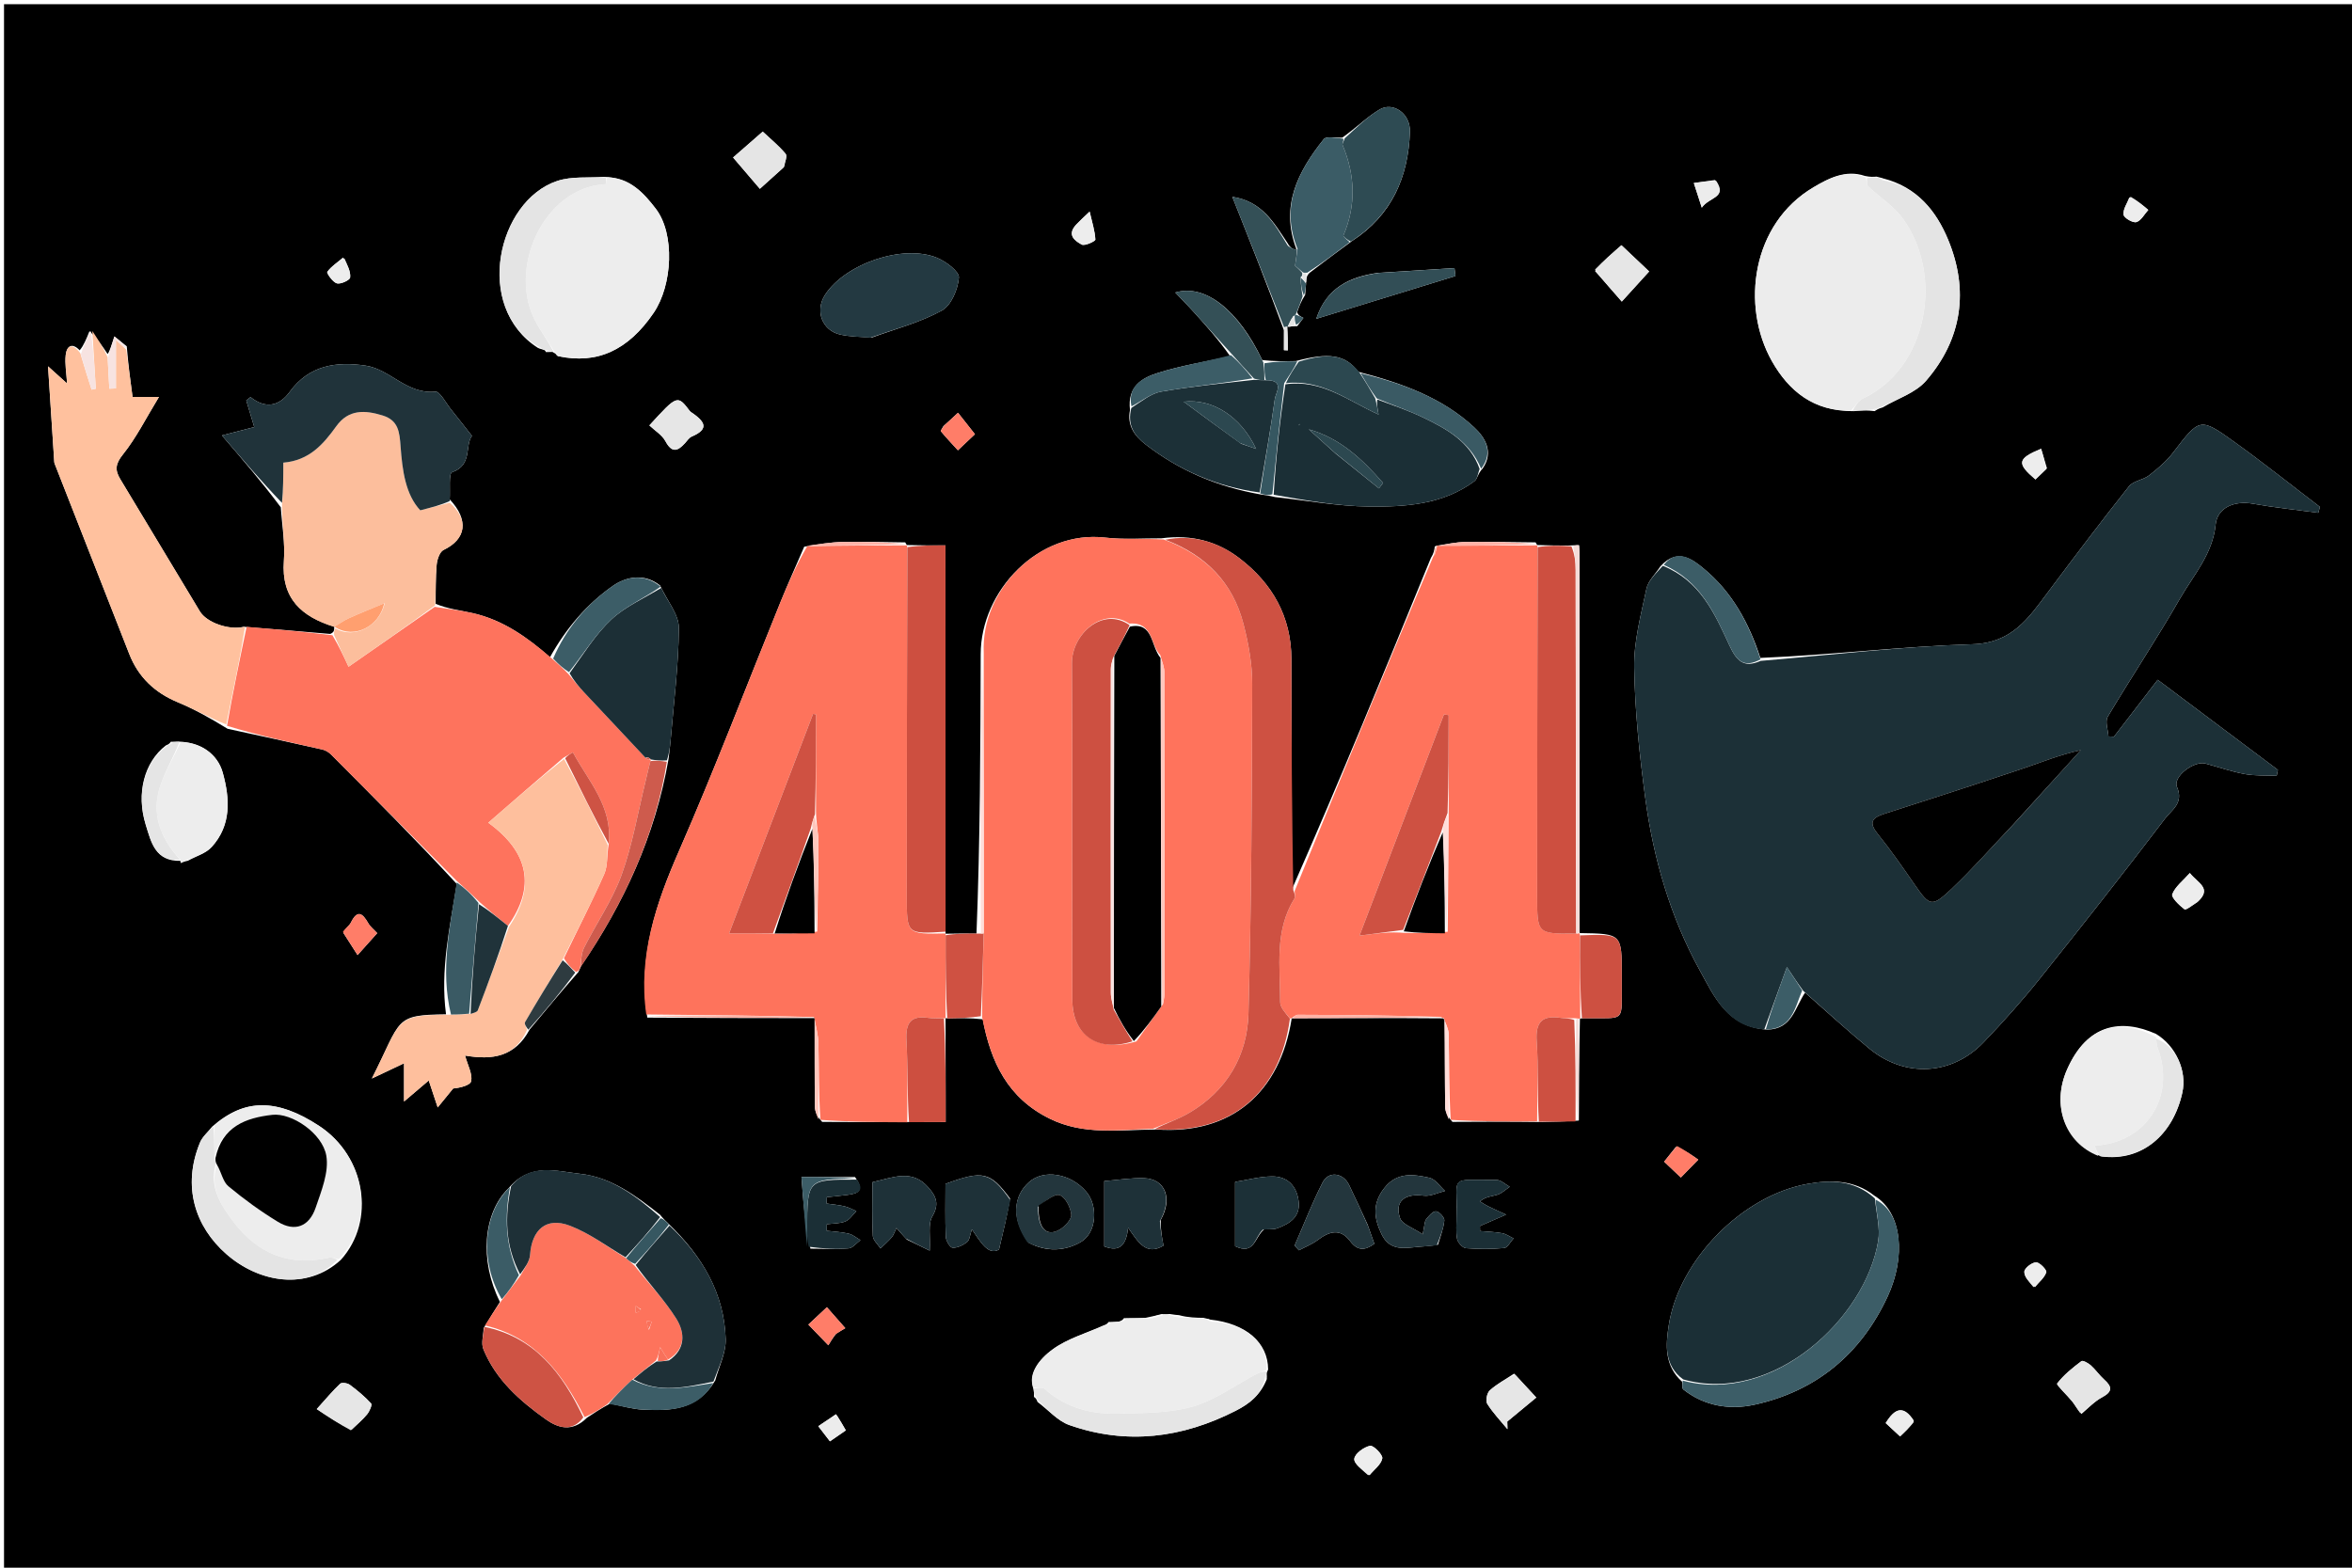 <svg version="1.1" id="Layer_1" xmlns="http://www.w3.org/2000/svg" xmlns:xlink="http://www.w3.org/1999/xlink" x="0px" y="0px"
	 width="100%" viewBox="0 0 612 408" enable-background="new 0 0 612 408" xml:space="preserve">
<path fill="#000000" opacity="1" stroke="none" 
	d="
M373,409 
	C248.697,409 124.894,409 1.045,409 
	C1.045,273.064 1.045,137.127 1.045,1.095 
	C204.886,1.095 408.773,1.095 612.83,1.095 
	C612.83,137 612.83,273 612.83,409 
	C533.127,409 453.314,409 373,409 
M337.563,84.874 
	C338.093,84.16 338.623,83.446 339.154,82.732 
	C338.487,82.412 337.821,82.091 337.508,81.272 
	C337.99,79.891 338.472,78.509 339.607,76.738 
	C339.682,75.757 339.757,74.776 339.898,73.099 
	C339.951,72.403 340.003,71.707 340.766,70.993 
	C344.244,68.339 347.721,65.686 351.787,62.733 
	C362.102,56.064 366.463,46.115 366.868,34.306 
	C367.031,29.551 362.482,26.396 358.938,28.513 
	C355.694,30.45 352.951,33.226 349.265,35.826 
	C347.617,35.921 345.136,35.352 344.448,36.213 
	C337.745,44.61 333.062,53.647 337.323,64.814 
	C337.323,64.814 337.037,64.929 336.475,64.809 
	C335.993,64.501 335.511,64.193 334.978,63.187 
	C331.498,58.061 328.47,52.397 320.654,51.222 
	C325.308,62.95 329.713,74.048 334.085,85.949 
	C334.085,87.676 334.085,89.403 334.085,91.13 
	C334.419,91.147 334.752,91.164 335.086,91.182 
	C335.086,89.112 335.086,87.043 334.988,84.984 
	C334.988,84.984 334.995,85.083 335.6,85.018 
	C336,84.953 336.4,84.888 337.563,84.874 
M373.336,142.215 
	C373.217,143.109 373.098,144.003 372.315,145.228 
	C360.5,174.112 348.686,202.996 336.172,231.42 
	C336.124,211.437 336.08,191.455 336.026,171.472 
	C335.997,160.456 331.026,151.802 322.544,145.311 
	C316.913,141.003 310.254,139.017 302.163,140.106 
	C297.307,140.07 292.4,140.477 287.604,139.918 
	C270.29,137.9 255.185,153.7 255.181,170.274 
	C255.112,194.479 255.044,218.684 254.086,242.971 
	C251.411,242.956 248.735,242.94 246.025,243.008 
	C246.025,243.008 246.078,242.934 246.015,242.008 
	C246.015,208.821 246.015,175.635 246.015,141.938 
	C242.369,141.938 239.251,141.938 236.036,141.855 
	C236.036,141.855 235.931,141.926 235.548,141.16 
	C230.129,141.106 224.708,140.934 219.294,141.045 
	C216.16,141.11 213.035,141.631 209.259,142.285 
	C207.21,147.053 205.078,151.787 203.125,156.594 
	C194.343,178.208 186.049,200.033 176.706,221.4 
	C170.697,235.142 165.974,248.795 168.435,264.842 
	C182.962,264.919 197.49,264.995 212.012,264.978 
	C212.012,264.978 211.918,264.976 211.99,265.917 
	C211.993,273.3 211.948,280.685 212.043,288.067 
	C212.059,289.329 212.673,290.583 213.937,291.979 
	C221.318,292.015 228.699,292.051 236.983,292.017 
	C239.895,292.017 242.808,292.017 246.067,292.017 
	C246.067,282.557 246.067,273.804 246.022,264.992 
	C246.022,264.992 246.044,265.062 246.942,265.034 
	C249.645,264.971 252.347,264.909 255.714,265.275 
	C257.81,276.406 262.192,285.764 273.168,291.153 
	C281.943,295.462 290.939,294.046 300.885,293.957 
	C320.459,295.366 333.07,284.307 336.099,265.085 
	C336.099,265.085 336.019,265.027 336.952,265.003 
	C349.712,264.966 362.472,264.929 375.439,265.032 
	C375.439,265.032 375.671,264.935 375.965,265.848 
	C375.974,273.253 375.936,280.659 376.038,288.062 
	C376.055,289.325 376.669,290.58 377.934,291.978 
	C385.28,291.934 392.625,291.89 400.869,292.004 
	C403.901,291.955 406.933,291.905 410.818,291.629 
	C410.86,282.794 410.903,273.958 411.1,265.167 
	C411.1,265.167 411.185,265.03 412.065,265.007 
	C423.464,264.832 421.865,266.582 421.998,254.81 
	C422.002,254.477 421.998,254.144 421.998,253.812 
	C421.998,243.009 421.998,243.009 411.112,242.845 
	C411.112,242.845 410.962,242.899 410.996,241.982 
	C410.997,209.953 410.999,177.924 410.998,145.895 
	C410.998,144.568 411.003,143.238 410.874,141.923 
	C410.866,141.851 409.635,141.899 408.09,141.979 
	C405.442,141.963 402.794,141.947 400.056,141.855 
	C400.056,141.855 399.958,141.921 399.567,141.155 
	C393.48,141.103 387.391,140.956 381.306,141.046 
	C378.842,141.083 376.385,141.638 373.988,141.996 
	C373.988,141.996 373.962,141.927 373.336,142.215 
M47.055,224.629 
	C47.416,224.438 47.776,224.247 48.922,224.003 
	C51.006,222.838 53.566,222.104 55.085,220.427 
	C60.235,214.742 59.837,207.893 57.962,201.101 
	C56.597,196.155 52.056,193.117 46.342,192.999 
	C45.891,193.041 45.439,193.082 44.436,193.044 
	C44.248,193.35 44.06,193.656 43.152,194.01 
	C37.487,198.35 35.419,206.497 37.9,214.561 
	C39.341,219.242 40.424,224.228 46.989,224.039 
	C46.989,224.039 46.895,224.073 47.055,224.629 
M320.1,92.716 
	C313.754,94.133 307.277,95.138 301.112,97.117 
	C297.326,98.333 293.277,100.46 294.03,106.716 
	C293.217,110.666 295.179,113.415 298.064,115.647 
	C306.848,122.442 316.726,126.689 328.057,128.685 
	C329.077,128.825 330.097,128.964 331.779,129.362 
	C339.915,130.24 348.044,131.742 356.189,131.834 
	C365.748,131.941 375.46,131.311 383.641,125.245 
	C384.445,124.649 384.568,123.136 385.788,121.933 
	C388.788,117.595 386.363,113.797 383.565,111.201 
	C375.271,103.503 364.878,99.74 353.441,96.767 
	C350.018,92.23 345.701,91.718 337.196,93.968 
	C334.468,94.025 331.741,94.082 328.447,93.713 
	C322.298,80.757 313.601,73.784 305.81,76.129 
	C307.299,77.689 308.662,79.06 309.962,80.487 
	C313.482,84.351 316.975,88.239 320.1,92.716 
M222.474,306.323 
	C218.098,306.323 213.722,306.323 208.543,306.323 
	C209.023,312.738 209.478,318.823 210.871,324.963 
	C214.193,324.972 217.531,325.16 220.83,324.886 
	C221.901,324.797 222.871,323.5 223.888,322.756 
	C222.876,322.174 221.928,321.33 220.839,321.07 
	C218.98,320.625 217.033,320.547 215.122,320.315 
	C215.131,319.748 215.139,319.181 215.148,318.613 
	C216.774,318.398 218.517,318.468 219.99,317.873 
	C221.114,317.419 221.896,316.12 222.831,315.197 
	C221.812,314.771 220.827,314.204 219.767,313.953 
	C218.239,313.591 216.657,313.46 215.098,313.23 
	C215.114,312.676 215.131,312.122 215.148,311.568 
	C216.956,311.372 218.771,311.226 220.571,310.969 
	C222.935,310.632 225.186,310.146 222.474,306.323 
M269.972,364.866 
	C272.724,366.92 275.184,369.804 278.276,370.888 
	C293.16,376.105 307.587,374.276 321.545,367.154 
	C325.126,365.327 327.955,363.126 329.629,358.919 
	C329.615,358.394 329.601,357.87 329.617,357.261 
	C329.617,357.261 329.627,357.211 329.973,356.422 
	C329.951,349.335 324.093,344.415 314.956,343.443 
	C314.645,343.342 314.335,343.24 313.164,342.979 
	C311.128,342.944 309.091,342.908 306.825,342.285 
	C306.22,342.236 305.615,342.186 304.343,341.978 
	C303.892,342.031 303.441,342.084 302.251,342.001 
	C301.147,342.292 300.043,342.583 298.091,342.969 
	C296.389,343.025 294.686,343.081 292.44,343.065 
	C292.245,343.363 292.051,343.66 291.134,343.973 
	C290.417,344.028 289.7,344.083 288.44,344.066 
	C288.248,344.364 288.055,344.662 287.075,344.973 
	C282.656,346.977 277.794,348.37 273.945,351.16 
	C270.222,353.858 267.483,357.653 268.97,361.711 
	C269.021,362.145 269.072,362.578 269.044,363.564 
	C269.348,363.759 269.651,363.954 269.972,364.866 
M140.029,90.576 
	C140.346,90.678 140.664,90.78 141.397,91.03 
	C141.397,91.03 141.837,91.058 142.077,91.635 
	C142.593,91.61 143.108,91.585 143.749,91.593 
	C143.749,91.593 143.861,91.661 144.518,92.032 
	C144.758,92.26 144.966,92.633 145.242,92.693 
	C155.326,94.876 163.452,91.18 170.082,81.425 
	C175.014,74.169 175.656,60.859 170.636,54.322 
	C167.556,50.312 163.937,46.214 157.106,46.018 
	C153.063,46.329 148.757,45.85 145.021,47.088 
	C129.366,52.276 123.229,79.977 140.029,90.576 
M489.902,106.027 
	C493.713,103.763 498.419,102.273 501.172,99.093 
	C510.585,88.219 512.361,75.453 506.874,62.299 
	C503.815,54.965 498.858,48.639 489.97,46.426 
	C489.652,46.321 489.335,46.216 488.261,45.968 
	C487.497,46.031 486.733,46.094 485.263,45.792 
	C480.208,44.073 475.816,46.422 471.865,48.754 
	C455.809,58.234 452.927,79.618 461.067,94.005 
	C465.457,101.765 471.97,107.107 482.362,107.004 
	C484.033,106.862 485.704,106.72 487.814,106.996 
	C488.256,106.68 488.699,106.363 489.902,106.027 
M186.116,359.247 
	C187.075,355.664 188.937,352.054 188.826,348.505 
	C188.456,336.584 182.764,326.994 173.894,318.417 
	C173.28,317.842 172.665,317.267 171.716,316.117 
	C165.476,311.218 159.049,306.38 150.94,305.488 
	C144.803,304.812 138.033,302.541 132.416,309.15 
	C125.665,315.637 124.722,328.133 130.091,338.838 
	C128.792,340.879 127.493,342.919 125.839,345.662 
	C125.786,347.501 125.143,349.58 125.779,351.138 
	C129.023,359.086 135.278,364.589 142.041,369.398 
	C145.066,371.548 148.829,372.896 152.714,368.985 
	C154.474,367.814 156.234,366.642 158.73,365.291 
	C161.611,365.842 164.475,366.737 167.375,366.875 
	C174.496,367.215 181.563,367.015 186.116,359.247 
M88.716,327.86 
	C97.871,317.655 95.126,300.938 82.989,292.989 
	C72.129,285.875 63.522,285.863 55.209,293.208 
	C54.128,294.593 52.672,295.824 52.028,297.389 
	C47.334,308.793 50.802,319.262 58.867,326.355 
	C67.383,333.845 79.941,335.969 88.716,327.86 
M560.991,269.075 
	C552.057,265.08 543.167,266.314 537.857,278.355 
	C533.77,287.62 537.232,297.411 546.869,300.982 
	C557.484,302.37 565.453,295.202 567.842,284.414 
	C569.125,278.622 566.111,272.127 560.991,269.075 
M173.951,197.563 
	C174.128,195.999 174.346,194.438 174.476,192.871 
	C175.295,183.049 176.578,173.23 176.638,163.403 
	C176.659,159.945 173.667,156.468 171.75,152.37 
	C167.606,149.089 162.866,150.099 159.418,152.517 
	C152.695,157.232 147.323,163.497 143.107,171.04 
	C137.225,165.871 130.919,161.394 123.133,159.602 
	C119.839,158.844 116.456,158.476 113.358,157.141 
	C113.417,153.765 113.312,150.373 113.616,147.018 
	C113.74,145.643 114.399,143.62 115.41,143.136 
	C121.306,140.315 122.078,135.328 117.01,129.96 
	C117.182,127.504 116.726,123.202 117.629,122.895 
	C123.013,121.063 120.908,115.901 122.806,113.448 
	C120.785,110.885 119.105,108.709 117.374,106.575 
	C116.028,104.916 114.462,101.803 113.262,101.927 
	C105.921,102.687 101.525,96.117 95.163,95.163 
	C87.598,94.028 80.452,95.001 75.381,101.984 
	C72.79,105.553 69.266,106.61 65.181,103.347 
	C64.814,103.639 64.447,103.932 64.08,104.224 
	C64.727,106.384 65.374,108.543 66.155,111.148 
	C63.607,111.809 60.979,112.491 57.75,113.328 
	C62.955,119.394 67.992,125.263 73.065,132.024 
	C73.37,136.677 74.212,141.369 73.869,145.973 
	C73.135,155.816 78.529,160.522 87.006,163.091 
	C87.006,163.091 86.918,163.088 86.962,163.714 
	C86.919,164.131 86.876,164.547 85.936,164.986 
	C78.68,164.37 71.423,163.753 63.371,163.121 
	C59.572,164.109 53.749,162.014 52.01,159.114 
	C45.121,147.629 38.215,136.154 31.289,124.692 
	C29.852,122.314 30.028,120.708 31.992,118.26 
	C35.461,113.936 37.975,108.847 41.364,103.302 
	C37.988,103.302 36.041,103.302 34.487,103.302 
	C33.921,99.047 33.382,95.002 32.98,90.123 
	C31.891,89.253 30.801,88.384 29.765,87.557 
	C28.962,90.061 28.508,91.476 28.002,92.138 
	C26.677,90.14 25.352,88.141 23.286,86.187 
	C22.533,88.069 21.781,89.95 20.729,91.169 
	C18.704,89.048 17.359,90.102 17.105,92.343 
	C16.84,94.68 17.295,97.098 17.454,99.801 
	C15.907,98.409 14.399,97.052 12.5,95.343 
	C13.081,104.305 13.598,112.282 14.12,120.259 
	C14.131,120.421 14.186,120.585 14.246,120.739 
	C20.703,137.213 27.171,153.683 33.618,170.161 
	C35.994,176.235 40.258,180.274 46.284,182.778 
	C50.587,184.565 54.668,186.886 59.228,189.672 
	C67.458,191.462 75.693,193.23 83.911,195.076 
	C84.724,195.259 85.565,195.788 86.163,196.386 
	C97.075,207.321 107.952,218.29 118.861,230.061 
	C117.07,241.277 114.511,252.449 116.059,263.988 
	C102.293,264.125 104.591,265.271 96.757,280.692 
	C99.49,279.398 102.222,278.103 105.133,276.724 
	C105.133,279.34 105.133,282.107 105.133,286.67 
	C108.016,284.22 109.789,282.714 111.563,281.206 
	C112.186,283.081 112.837,285.041 113.891,288.214 
	C115.602,286.116 116.756,284.7 117.911,283.284 
	C119.746,283.115 122.409,282.454 122.612,281.343 
	C122.953,279.474 121.732,277.32 121.009,274.713 
	C128.185,275.947 134.051,275.018 137.812,267.937 
	C141.873,263.057 145.934,258.178 150.489,252.989 
	C150.636,252.654 150.782,252.32 151.244,251.363 
	C162.274,235.166 170.432,217.744 173.951,197.563 
M437.708,359.618 
	C437.792,360.297 437.617,361.302 437.999,361.604 
	C443.485,365.944 450.06,366.991 456.476,365.589 
	C472.594,362.067 484.207,352.387 491.157,337.447 
	C495.929,327.188 495.029,315.587 487.674,311.158 
	C482.448,307.006 476.257,307.057 470.328,308.117 
	C453.25,311.171 436.776,328.012 434.187,345.095 
	C433.451,349.948 432.997,355.39 437.708,359.618 
M469.69,258.339 
	C475.278,263.225 480.742,268.263 486.483,272.963 
	C495.75,280.549 507.876,279.881 516.14,271.272 
	C521.165,266.037 526.025,260.609 530.561,254.948 
	C541.677,241.076 552.668,227.099 563.428,212.95 
	C565.046,210.823 568.291,209.014 566.461,204.816 
	C565.301,202.156 570.878,197.924 573.871,198.72 
	C577.276,199.626 580.625,200.815 584.078,201.446 
	C586.792,201.942 589.628,201.776 592.409,201.903 
	C592.513,201.394 592.617,200.885 592.722,200.376 
	C582.291,192.555 571.861,184.735 561.44,176.92 
	C557.371,182.214 553.716,186.97 550.061,191.726 
	C549.58,191.701 549.099,191.676 548.617,191.652 
	C548.521,189.923 547.708,187.768 548.442,186.533 
	C554.554,176.251 561.217,166.291 567.162,155.918 
	C570.713,149.722 575.751,144.254 576.518,136.505 
	C576.956,132.09 581.471,130.244 586.141,131.082 
	C591.799,132.096 597.535,132.683 603.237,133.455 
	C603.376,132.945 603.514,132.435 603.652,131.925 
	C596.229,126.265 588.932,120.433 581.352,114.992 
	C572.396,108.562 572.366,108.767 565.426,117.823 
	C563.703,120.07 561.452,121.98 559.198,123.727 
	C557.643,124.932 555.099,125.143 553.969,126.568 
	C546.758,135.663 539.756,144.926 532.809,154.225 
	C527.801,160.928 523.489,167.347 513.258,167.668 
	C494.853,168.244 476.499,170.461 458.05,171.226 
	C455.124,162.197 450.637,153.99 443.283,147.955 
	C440.529,145.694 436.502,142.415 432.03,147.426 
	C430.783,149.353 428.857,151.137 428.413,153.234 
	C426.983,159.999 425.114,166.894 425.226,173.71 
	C425.413,185.051 426.593,196.424 428.105,207.683 
	C430.225,223.463 434.639,238.707 442.369,252.692 
	C446.101,259.444 449.483,267.277 459.831,267.967 
	C466.317,267.849 467.001,262.297 469.69,258.339 
M226.885,87.838 
	C232.993,85.591 239.417,83.921 245.063,80.83 
	C247.5,79.496 249.26,75.298 249.506,72.254 
	C249.636,70.651 246.127,68.042 243.773,67.077 
	C234.941,63.458 219.884,68.672 214.679,76.739 
	C211.992,80.905 213.909,86.042 218.701,87.089 
	C221.105,87.614 223.613,87.663 226.885,87.838 
M262.83,311.934 
	C257.643,304.967 255.768,304.518 246.02,308.11 
	C246.02,312.623 245.913,317.269 246.103,321.903 
	C246.145,322.922 247.201,324.69 247.862,324.724 
	C249.116,324.788 250.606,324.079 251.641,323.246 
	C252.327,322.693 252.39,321.367 252.889,319.941 
	C255.259,323.401 257.153,326.766 259.943,325.206 
	C261.174,320.057 262.055,316.371 262.83,311.934 
M302.032,317.493 
	C305.167,311.91 303.214,306.806 297.674,306.631 
	C294.288,306.524 290.879,307.099 287.339,307.379 
	C287.339,313.347 287.339,318.898 287.339,324.388 
	C291.501,326.003 293.043,323.901 293.548,319.538 
	C296.19,323.284 298.208,326.876 302.744,324.18 
	C302.338,322.052 301.961,320.075 302.032,317.493 
M235.977,322.609 
	C238.005,323.59 240.034,324.571 241.919,325.482 
	C242.123,321.66 241.423,318.57 242.591,316.573 
	C244.453,313.392 243.631,311.422 241.615,309.095 
	C237.292,304.103 232.363,306.485 227.018,307.667 
	C227.018,312.417 226.886,317.044 227.113,321.653 
	C227.168,322.771 228.409,323.83 229.105,324.916 
	C230.088,323.957 231.131,323.051 232.028,322.018 
	C232.498,321.478 232.711,320.714 233.265,319.599 
	C234.214,320.679 234.825,321.373 235.977,322.609 
M267.657,323.414 
	C272.189,325.845 277.013,325.66 281.174,323.274 
	C285.393,320.854 285.786,313.829 282.638,310.135 
	C278.57,305.362 271.56,304.216 267.71,307.695 
	C263.498,311.502 263.214,317.417 267.657,323.414 
M328.955,319.926 
	C330.086,319.857 331.31,320.046 332.33,319.673 
	C335.592,318.48 338.431,316.707 337.902,312.585 
	C337.393,308.621 334.981,306.137 330.984,306.172 
	C327.779,306.2 324.581,307.089 321.382,307.596 
	C321.382,313.454 321.382,319.007 321.382,324.328 
	C326.435,326.748 326.393,322.038 328.955,319.926 
M374.172,323.948 
	C374.765,321.846 375.612,319.768 375.82,317.629 
	C375.895,316.856 374.488,315.322 373.667,315.256 
	C372.856,315.19 371.788,316.428 371.104,317.305 
	C370.664,317.871 370.714,318.819 370.184,321.238 
	C367.697,319.541 364.865,318.667 364.297,317.015 
	C362.794,312.644 365.55,310.531 370.464,311.179 
	C372.226,311.411 374.152,310.398 376.003,309.953 
	C374.658,308.764 373.469,306.86 371.937,306.524 
	C367.763,305.611 363.505,304.981 360.202,309.201 
	C357.096,313.168 357.443,316.942 359.464,321.154 
	C361.644,325.696 365.424,324.827 369.156,324.487 
	C370.618,324.354 372.087,324.315 374.172,323.948 
M355.845,318.697 
	C354.248,315.263 352.691,311.81 351.041,308.402 
	C349.495,305.207 345.715,304.681 344.152,307.735 
	C341.425,313.064 339.259,318.681 336.858,324.177 
	C337.236,324.584 337.614,324.991 337.992,325.397 
	C339.636,324.515 341.422,323.821 342.893,322.71 
	C345.858,320.473 348.734,319.59 351.296,322.987 
	C353.246,325.573 355.142,325.502 357.609,323.704 
	C357.057,322.161 356.564,320.784 355.845,318.697 
M379.003,316.487 
	C379.014,318.481 378.775,320.524 379.145,322.449 
	C379.328,323.397 380.587,324.771 381.449,324.842 
	C384.749,325.112 388.103,325.111 391.397,324.8 
	C392.28,324.716 393.026,323.174 393.834,322.302 
	C392.846,321.834 391.9,321.136 390.861,320.947 
	C388.974,320.601 387.032,320.558 385.113,320.389 
	C385.102,319.953 385.091,319.517 385.08,319.082 
	C385.887,318.728 386.692,318.372 387.5,318.021 
	C388.965,317.384 390.431,316.75 391.896,316.115 
	C390.341,315.398 388.774,314.706 387.237,313.952 
	C386.486,313.584 385.792,313.1 385.072,312.669 
	C386.688,311.347 388.251,311.383 389.652,310.924 
	C390.815,310.543 391.787,309.579 392.843,308.873 
	C391.7,308.251 390.56,307.093 389.414,307.089 
	C376.681,307.04 379.297,305.887 379.003,316.487 
M358.423,71.033 
	C351.241,72.092 345.191,74.815 342.491,82.975 
	C354.568,79.262 366.644,75.549 378.72,71.837 
	C378.634,71.149 378.548,70.46 378.461,69.772 
	C372.046,70.188 365.631,70.604 358.423,71.033 
M204.049,43.428 
	C204.209,42.27 204.93,40.644 204.426,40.039 
	C202.648,37.905 200.449,36.122 198.465,34.257 
	C195.944,36.458 193.407,38.671 190.753,40.988 
	C193.278,43.942 195.62,46.681 197.719,49.137 
	C199.994,47.092 201.742,45.521 204.049,43.428 
M541.602,367.991 
	C543.361,366.53 544.945,364.742 546.921,363.687 
	C549.657,362.226 549.694,360.977 547.519,359.041 
	C546.264,357.923 545.302,356.476 544.049,355.353 
	C543.385,354.757 541.955,353.974 541.602,354.242 
	C539.304,355.981 536.987,357.819 535.273,360.079 
	C535.009,360.427 537.861,363.073 539.189,364.723 
	C539.885,365.589 540.401,366.601 541.602,367.991 
M415.015,70.522 
	C417.333,73.164 419.65,75.806 421.998,78.483 
	C424.888,75.302 427.248,72.704 429.117,70.648 
	C426.228,67.914 424.038,65.841 421.903,63.822 
	C419.446,65.952 417.245,67.86 415.015,70.522 
M393.98,357.489 
	C391.844,358.913 389.548,360.156 387.654,361.851 
	C386.921,362.507 386.498,364.562 386.977,365.327 
	C388.466,367.704 390.454,369.768 392.249,371.954 
	C392.231,371.291 392.213,370.628 392.195,369.965 
	C394.732,367.867 397.269,365.769 399.749,363.718 
	C398.111,361.936 396.309,359.976 393.98,357.489 
M91.584,371.995 
	C92.913,370.704 94.359,369.508 95.525,368.084 
	C96.154,367.317 96.892,365.618 96.569,365.266 
	C94.917,363.462 93.004,361.867 91.029,360.405 
	C90.417,359.953 88.933,359.73 88.519,360.118 
	C86.587,361.929 84.889,363.99 82.421,366.721 
	C85.285,368.646 88.155,370.575 91.584,371.995 
M179.478,106.993 
	C176.277,102.714 176.277,102.714 168.969,110.714 
	C170.397,112.072 172.28,113.195 173.169,114.853 
	C174.827,117.944 176.319,117.455 178.234,115.341 
	C178.788,114.73 179.289,113.92 179.993,113.619 
	C184.794,111.567 183.328,109.58 179.478,106.993 
M571.989,234.568 
	C575.657,231.129 571.877,229.862 569.804,227.212 
	C568.02,229.224 566.018,230.734 565.234,232.724 
	C564.911,233.546 567.043,235.608 568.408,236.648 
	C568.796,236.944 570.411,235.631 571.989,234.568 
M436.077,298.482 
	C435.059,299.764 434.041,301.046 433.018,302.335 
	C434.792,304.014 436.458,305.592 437.364,306.45 
	C439.056,304.717 440.477,303.261 441.893,301.81 
	C440.767,300.994 438.731,299.517 436.077,298.482 
M89.4,242.877 
	C90.555,244.681 91.71,246.486 93.04,248.562 
	C95.595,245.712 96.802,244.364 98.152,242.858 
	C97.313,241.942 96.368,241.211 95.817,240.254 
	C94.324,237.659 93.016,236.658 91.305,240.108 
	C90.877,240.972 89.823,241.525 89.4,242.877 
M217.583,347.074 
	C218.353,346.614 219.123,346.153 219.949,345.658 
	C218.274,343.754 216.79,342.067 215.16,340.214 
	C213.579,341.695 211.975,343.199 210.343,344.729 
	C212.091,346.542 213.692,348.203 215.535,350.114 
	C216.148,349.094 216.611,348.325 217.583,347.074 
M245.475,110.91 
	C245.245,111.372 244.7,112.094 244.833,112.255 
	C246.198,113.904 247.674,115.462 249.25,117.189 
	C251.047,115.492 252.543,114.08 253.682,113.005 
	C252.094,110.994 250.781,109.329 249.281,107.429 
	C247.894,108.723 246.958,109.595 245.475,110.91 
M356.375,383.957 
	C357.556,382.504 359.366,381.17 359.676,379.551 
	C359.854,378.617 357.364,376.092 356.5,376.276 
	C354.875,376.622 352.58,378.282 352.399,379.64 
	C352.23,380.908 354.444,382.493 356.375,383.957 
M446.283,46.844 
	C444.436,47.106 442.588,47.369 440.741,47.631 
	C441.339,49.482 441.937,51.333 442.812,54.041 
	C444.821,51.16 449.532,51.557 446.283,46.844 
M279.865,58.648 
	C277.556,61.206 279.74,62.713 281.481,63.657 
	C282.256,64.078 285.038,62.781 285.017,62.353 
	C284.913,60.147 284.195,57.969 283.528,55.073 
	C281.773,56.723 281.055,57.397 279.865,58.648 
M554.049,51.388 
	C553.484,52.888 552.396,54.446 552.555,55.865 
	C552.647,56.689 554.964,58.067 555.877,57.803 
	C557.117,57.444 557.971,55.752 558.991,54.632 
	C557.571,53.425 556.151,52.217 554.049,51.388 
M89.271,67.018 
	C87.85,68.223 86.239,69.289 85.165,70.75 
	C84.945,71.049 86.562,73.435 87.65,73.744 
	C88.645,74.027 91.03,72.911 91.109,72.219 
	C91.283,70.676 90.401,69.014 89.271,67.018 
M532.633,121.898 
	C532.132,120.215 531.63,118.533 531.111,116.795 
	C524.858,119.388 524.736,120.595 529.631,124.785 
	C530.453,123.987 531.273,123.19 532.633,121.898 
M529.509,334.996 
	C530.553,333.719 531.965,332.566 532.455,331.104 
	C532.644,330.54 530.716,328.5 529.792,328.527 
	C528.686,328.559 526.785,330.043 526.742,330.968 
	C526.682,332.274 528.009,333.645 529.509,334.996 
M497.988,369.715 
	C495.336,365.621 493.063,366.447 490.665,370.362 
	C491.99,371.59 493.187,372.7 494.406,373.829 
	C495.631,372.684 496.812,371.58 497.988,369.715 
M217.521,368.033 
	C215.974,369.092 214.428,370.152 212.926,371.18 
	C214.103,372.71 215.028,373.911 215.953,375.114 
	C217.419,374.103 218.702,373.219 220.088,372.263 
	C219.389,371.043 218.691,369.828 217.521,368.033 
z"/>
<path fill="#1C3037" opacity="1" stroke="none" 
	d="
M458.125,171.993 
	C476.499,170.461 494.853,168.244 513.258,167.668 
	C523.489,167.347 527.801,160.928 532.809,154.225 
	C539.756,144.926 546.758,135.663 553.969,126.568 
	C555.099,125.143 557.643,124.932 559.198,123.727 
	C561.452,121.98 563.703,120.07 565.426,117.823 
	C572.366,108.767 572.396,108.562 581.352,114.992 
	C588.932,120.433 596.229,126.265 603.652,131.925 
	C603.514,132.435 603.376,132.945 603.237,133.455 
	C597.535,132.683 591.799,132.096 586.141,131.082 
	C581.471,130.244 576.956,132.09 576.518,136.505 
	C575.751,144.254 570.713,149.722 567.162,155.918 
	C561.217,166.291 554.554,176.251 548.442,186.533 
	C547.708,187.768 548.521,189.923 548.617,191.652 
	C549.099,191.676 549.58,191.701 550.061,191.726 
	C553.716,186.97 557.371,182.214 561.44,176.92 
	C571.861,184.735 582.291,192.555 592.722,200.376 
	C592.617,200.885 592.513,201.394 592.409,201.903 
	C589.628,201.776 586.792,201.942 584.078,201.446 
	C580.625,200.815 577.276,199.626 573.871,198.72 
	C570.878,197.924 565.301,202.156 566.461,204.816 
	C568.291,209.014 565.046,210.823 563.428,212.95 
	C552.668,227.099 541.677,241.076 530.561,254.948 
	C526.025,260.609 521.165,266.037 516.14,271.272 
	C507.876,279.881 495.75,280.549 486.483,272.963 
	C480.742,268.263 475.278,263.225 469.24,257.904 
	C467.704,255.832 466.618,254.195 464.956,251.689 
	C462.511,258.425 460.789,263.171 459.067,267.917 
	C449.483,267.277 446.101,259.444 442.369,252.692 
	C434.639,238.707 430.225,223.463 428.105,207.683 
	C426.593,196.424 425.413,185.051 425.226,173.71 
	C425.114,166.894 426.983,159.999 428.413,153.234 
	C428.857,151.137 430.783,149.353 432.657,147.246 
	C442.42,151.143 446.178,159.691 449.98,167.92 
	C451.869,172.008 453.728,173.957 458.125,171.993 
M523.946,214.506 
	C529.773,208.082 535.599,201.658 541.426,195.234 
	C535.973,196.401 531.142,198.411 526.194,200.072 
	C514.248,204.083 502.261,207.975 490.26,211.817 
	C486.954,212.875 486.255,214.144 488.637,217.088 
	C492.033,221.285 495.107,225.751 498.186,230.194 
	C502.109,235.856 502.654,236.191 507.756,231.37 
	C513.245,226.184 518.236,220.471 523.946,214.506 
z"/>
<path fill="#FF735C" opacity="1" stroke="none" 
	d="
M255.975,169.864 
	C255.185,153.7 270.29,137.9 287.604,139.918 
	C292.4,140.477 297.307,140.07 302.808,140.407 
	C313.862,144.518 320.798,151.711 323.568,162.428 
	C324.882,167.515 325.849,172.866 325.834,178.095 
	C325.756,206.655 325.627,235.223 324.859,263.771 
	C324.563,274.768 319.264,283.823 309.498,289.594 
	C306.536,291.345 303.164,292.402 299.98,293.777 
	C290.939,294.046 281.943,295.462 273.168,291.153 
	C262.192,285.764 257.81,276.406 255.552,264.69 
	C255.577,257.062 255.765,250.02 255.97,242.511 
	C255.982,217.984 255.979,193.924 255.975,169.864 
M295.696,271.033 
	C297.852,268.002 300.008,264.971 302.644,261.28 
	C302.758,260.46 302.972,259.64 302.972,258.821 
	C302.993,230.857 303.005,202.893 302.962,174.929 
	C302.96,173.66 302.449,172.392 301.892,170.44 
	C299.312,167.934 300.125,161.784 293.854,162.305 
	C286.952,157.742 278.87,165.031 278.917,172.67 
	C279.095,201.831 278.913,230.994 279.025,260.156 
	C279.061,269.537 285.673,273.941 295.696,271.033 
z"/>
<path fill="#FE735C" opacity="1" stroke="none" 
	d="
M168.163,264.02 
	C165.974,248.795 170.697,235.142 176.706,221.4 
	C186.049,200.033 194.343,178.208 203.125,156.594 
	C205.078,151.787 207.21,147.053 210.056,142.148 
	C219.212,141.982 227.571,141.954 235.931,141.926 
	C235.931,141.926 236.036,141.855 236.023,142.364 
	C235.99,172.972 235.967,203.072 235.949,233.172 
	C235.943,243.145 235.948,243.145 246.078,242.934 
	C246.078,242.934 246.025,243.008 246.042,243.44 
	C246.053,250.935 246.048,257.998 246.044,265.062 
	C246.044,265.062 246.022,264.992 245.583,264.987 
	C243.983,264.971 242.801,265.097 241.666,264.923 
	C237.049,264.215 235.604,266.133 235.856,270.706 
	C236.248,277.816 236.036,284.959 236.079,292.088 
	C228.699,292.051 221.318,292.015 213.473,291.452 
	C213.008,284.457 213.096,277.987 212.955,271.523 
	C212.907,269.334 212.281,267.158 211.918,264.976 
	C211.918,264.976 212.012,264.978 211.748,264.695 
	C197.044,264.282 182.604,264.151 168.163,264.02 
M212.65,242.445 
	C212.769,234.661 212.969,226.877 212.956,219.093 
	C212.952,216.712 212.362,214.331 212.32,211.172 
	C212.32,202.76 212.32,194.348 212.32,185.936 
	C212.07,185.886 211.819,185.836 211.568,185.786 
	C204.371,204.605 197.173,223.424 189.718,242.917 
	C194.188,242.917 197.654,242.917 202.017,242.982 
	C205.33,242.957 208.643,242.933 212.65,242.445 
z"/>
<path fill="#FF735C" opacity="1" stroke="none" 
	d="
M399.971,291.845 
	C392.625,291.89 385.28,291.934 377.475,291.451 
	C377.016,283.679 377.088,276.434 376.957,269.192 
	C376.931,267.766 376.12,266.354 375.671,264.935 
	C375.671,264.935 375.439,265.032 374.989,264.69 
	C362.245,264.254 349.953,264.146 337.66,264.105 
	C337.114,264.104 336.566,264.706 336.019,265.027 
	C336.019,265.027 336.099,265.085 335.67,265.054 
	C334.495,263.625 333.107,262.227 333.108,260.83 
	C333.118,251.685 331.555,242.279 336.82,233.831 
	C337.116,233.355 336.867,232.538 336.872,231.88 
	C348.686,202.996 360.5,174.112 372.924,144.881 
	C373.676,143.665 373.819,142.796 373.962,141.927 
	C373.962,141.927 373.988,141.996 374.426,142.044 
	C383.229,142.035 391.594,141.978 399.958,141.921 
	C399.958,141.921 400.056,141.855 400.045,142.361 
	C400.014,172.97 399.992,203.073 399.975,233.175 
	C399.969,243.059 399.974,243.059 410.317,242.96 
	C410.532,242.946 410.962,242.899 410.962,242.899 
	C410.962,242.899 411.112,242.845 411.079,243.371 
	C411.092,250.942 411.138,257.986 411.185,265.03 
	C411.185,265.03 411.1,265.167 410.827,265.124 
	C410.554,265.081 410.164,265.026 409.697,264.999 
	C408.239,264.964 407.23,265.076 406.263,264.926 
	C401.401,264.169 399.48,265.822 399.853,271.066 
	C400.343,277.96 399.972,284.916 399.971,291.845 
M376.704,242.496 
	C376.798,232.287 376.892,222.078 376.95,210.948 
	C376.95,202.669 376.95,194.39 376.95,186.111 
	C376.542,186.056 376.134,186 375.726,185.944 
	C368.551,204.733 361.377,223.522 353.75,243.496 
	C358.371,242.887 361.744,242.442 365.421,242.79 
	C368.935,242.827 372.448,242.863 376.704,242.496 
z"/>
<path fill="#FE735D" opacity="1" stroke="none" 
	d="
M113.113,157.93 
	C116.456,158.476 119.839,158.844 123.133,159.602 
	C130.919,161.394 137.225,165.871 143.588,171.366 
	C145.3,172.837 146.532,173.982 147.916,175.429 
	C149.364,177.21 150.621,178.724 151.961,180.159 
	C157.286,185.863 162.637,191.542 168.151,197.398 
	C168.323,197.566 168.777,197.727 168.777,197.727 
	C168.777,197.727 169.24,197.596 169.288,197.605 
	C169.336,197.615 169.418,197.667 169.244,198.072 
	C168.708,200.084 168.376,201.697 167.982,203.296 
	C165.972,211.462 164.578,219.854 161.731,227.719 
	C159.332,234.348 155.144,240.317 151.961,246.686 
	C151.186,248.237 151.25,250.208 150.928,251.986 
	C150.782,252.32 150.636,252.654 149.926,252.977 
	C148.467,251.889 147.572,250.813 146.745,249.385 
	C150.318,241.869 154.006,234.785 157.217,227.492 
	C158.2,225.261 157.877,222.456 158.401,219.638 
	C159.438,209.895 153.11,203.321 149.076,195.813 
	C148.345,196.231 147.613,196.648 146.594,197.216 
	C140.133,202.739 133.96,208.11 127.058,214.115 
	C137.692,221.846 139.352,230.849 132.168,240.971 
	C129.535,238.859 127.212,236.947 124.753,234.74 
	C122.691,232.715 120.764,230.984 118.837,229.253 
	C107.952,218.29 97.075,207.321 86.163,196.386 
	C85.565,195.788 84.724,195.259 83.911,195.076 
	C75.693,193.23 67.458,191.462 59.07,188.897 
	C60.664,179.794 62.415,171.465 64.167,163.137 
	C71.423,163.753 78.68,164.37 86.5,165.319 
	C88.321,168.384 89.58,171.116 90.689,173.525 
	C98.269,168.254 105.691,163.092 113.113,157.93 
z"/>
<path fill="#ECECEC" opacity="1" stroke="none" 
	d="
M481.663,106.847 
	C471.97,107.107 465.457,101.765 461.067,94.005 
	C452.927,79.618 455.809,58.234 471.865,48.754 
	C475.816,46.422 480.208,44.073 485.45,46.183 
	C485.778,47.224 485.696,48.111 486.095,48.488 
	C489.069,51.303 492.71,53.599 495.081,56.835 
	C505.893,71.595 501.592,95.862 484.78,103.694 
	C483.524,104.279 482.692,105.775 481.663,106.847 
z"/>
<path fill="#1B2F36" opacity="1" stroke="none" 
	d="
M437.971,359.001 
	C432.997,355.39 433.451,349.948 434.187,345.095 
	C436.776,328.012 453.25,311.171 470.328,308.117 
	C476.257,307.057 482.448,307.006 487.844,311.9 
	C488.286,316.089 489.259,319.649 488.716,322.961 
	C485.419,343.074 461.361,365.613 437.971,359.001 
z"/>
<path fill="#FFC19E" opacity="1" stroke="none" 
	d="
M63.769,163.129 
	C62.415,171.465 60.664,179.794 58.88,188.546 
	C54.668,186.886 50.587,184.565 46.284,182.778 
	C40.258,180.274 35.994,176.235 33.618,170.161 
	C27.171,153.683 20.703,137.213 14.246,120.739 
	C14.186,120.585 14.131,120.421 14.12,120.259 
	C13.598,112.282 13.081,104.305 12.5,95.343 
	C14.399,97.052 15.907,98.409 17.454,99.801 
	C17.295,97.098 16.84,94.68 17.105,92.343 
	C17.359,90.102 18.704,89.048 20.877,91.895 
	C21.962,95.551 22.898,98.482 23.834,101.412 
	C24.198,101.333 24.561,101.253 24.925,101.174 
	C24.625,96.164 24.326,91.153 24.027,86.143 
	C25.352,88.141 26.677,90.14 28.009,92.954 
	C28.161,96.234 28.306,98.698 28.451,101.162 
	C29.023,101.137 29.595,101.112 30.167,101.087 
	C30.167,97.202 30.167,93.317 30.167,88.471 
	C31.686,89.882 32.265,90.419 32.844,90.957 
	C33.382,95.002 33.921,99.047 34.487,103.302 
	C36.041,103.302 37.988,103.302 41.364,103.302 
	C37.975,108.847 35.461,113.936 31.992,118.26 
	C30.028,120.708 29.852,122.314 31.289,124.692 
	C38.215,136.154 45.121,147.629 52.01,159.114 
	C53.749,162.014 59.572,164.109 63.769,163.129 
z"/>
<path fill="#FCBE9C" opacity="1" stroke="none" 
	d="
M113.236,157.536 
	C105.691,163.092 98.269,168.254 90.689,173.525 
	C89.58,171.116 88.321,168.384 86.948,165.307 
	C86.876,164.547 86.919,164.131 87.261,163.552 
	C92.198,166.39 98.707,163.039 100.116,156.948 
	C100.164,156.94 100.086,156.975 99.678,157.144 
	C96.472,158.481 93.57,159.626 90.733,160.915 
	C89.405,161.518 88.204,162.4 86.945,163.155 
	C78.529,160.522 73.135,155.816 73.869,145.973 
	C74.212,141.369 73.37,136.677 73.39,131.319 
	C73.715,127.325 73.715,124.035 73.715,120.407 
	C80.485,119.849 84.144,115.598 87.489,110.944 
	C90.696,106.482 94.933,106.702 99.541,108.121 
	C103.719,109.407 103.961,112.467 104.236,116.244 
	C104.687,122.418 105.518,128.72 109.356,132.814 
	C112.557,131.99 114.804,131.411 117.05,130.832 
	C122.078,135.328 121.306,140.315 115.41,143.136 
	C114.399,143.62 113.74,145.643 113.616,147.018 
	C113.312,150.373 113.417,153.765 113.236,157.536 
z"/>
<path fill="#FEBF9D" opacity="1" stroke="none" 
	d="
M132.478,241.172 
	C139.352,230.849 137.692,221.846 127.058,214.115 
	C133.96,208.11 140.133,202.739 146.772,197.513 
	C150.877,205.076 154.514,212.495 158.152,219.913 
	C157.877,222.456 158.2,225.261 157.217,227.492 
	C154.006,234.785 150.318,241.869 146.475,249.563 
	C142.947,255.388 139.726,260.665 136.625,266.011 
	C136.375,266.443 136.946,267.352 137.136,268.039 
	C134.051,275.018 128.185,275.947 121.009,274.713 
	C121.732,277.32 122.953,279.474 122.612,281.343 
	C122.409,282.454 119.746,283.115 117.911,283.284 
	C116.756,284.7 115.602,286.116 113.891,288.214 
	C112.837,285.041 112.186,283.081 111.563,281.206 
	C109.789,282.714 108.016,284.22 105.133,286.67 
	C105.133,282.107 105.133,279.34 105.133,276.724 
	C102.222,278.103 99.49,279.398 96.757,280.692 
	C104.591,265.271 102.293,264.125 116.912,264.08 
	C119.202,264.054 120.638,263.936 122.435,263.87 
	C123.32,263.601 124.149,263.398 124.323,262.943 
	C127.091,255.705 129.775,248.435 132.478,241.172 
z"/>
<path fill="#CE5142" opacity="1" stroke="none" 
	d="
M336.522,231.65 
	C336.867,232.538 337.116,233.355 336.82,233.831 
	C331.555,242.279 333.118,251.685 333.108,260.83 
	C333.107,262.227 334.495,263.625 335.648,265.099 
	C333.07,284.307 320.459,295.366 300.432,293.867 
	C303.164,292.402 306.536,291.345 309.498,289.594 
	C319.264,283.823 324.563,274.768 324.859,263.771 
	C325.627,235.223 325.756,206.655 325.834,178.095 
	C325.849,172.866 324.882,167.515 323.568,162.428 
	C320.798,151.711 313.862,144.518 303.215,140.472 
	C310.254,139.017 316.913,141.003 322.544,145.311 
	C331.026,151.802 335.997,160.456 336.026,171.472 
	C336.08,191.455 336.124,211.437 336.522,231.65 
z"/>
<path fill="#FD735C" opacity="1" stroke="none" 
	d="
M157.994,365.471 
	C156.234,366.642 154.474,367.814 152.112,368.819 
	C146.29,357.317 139.172,348.008 126.194,344.96 
	C127.493,342.919 128.792,340.879 130.5,338.482 
	C132.303,336.168 133.696,334.211 135.393,332.032 
	C136.47,330.077 137.791,328.382 137.92,326.6 
	C138.401,319.986 142.142,316.656 148.307,319.003 
	C153.426,320.952 157.968,324.417 162.912,327.465 
	C163.695,328.178 164.331,328.635 165.108,329.393 
	C168.869,334.154 172.936,338.336 175.964,343.169 
	C178.214,346.761 178.498,351.082 173.83,353.846 
	C173.13,352.884 172.684,352.125 171.783,350.592 
	C171.394,352.278 171.204,353.106 170.698,354.065 
	C168.529,355.786 166.675,357.376 164.509,359.069 
	C162.129,361.272 160.062,363.371 157.994,365.471 
M166.784,340.76 
	C166.334,340.47 165.883,340.18 165.433,339.889 
	C165.426,340.464 165.42,341.039 165.413,341.613 
	C165.905,341.514 166.396,341.414 166.784,340.76 
M168.865,346.123 
	C169.103,345.404 169.341,344.686 169.579,343.967 
	C169.163,343.907 168.746,343.847 168.33,343.787 
	C168.376,344.432 168.422,345.078 168.865,346.123 
M171.154,348.727 
	C171.059,348.728 170.963,348.729 171.154,348.727 
M145.568,324.514 
	C145.568,324.514 145.479,324.562 145.568,324.514 
M160.569,334.514 
	C160.569,334.514 160.478,334.564 160.569,334.514 
M157.569,333.514 
	C157.569,333.514 157.479,333.564 157.569,333.514 
z"/>
<path fill="#EDEDED" opacity="1" stroke="none" 
	d="
M158.021,46.164 
	C163.937,46.214 167.556,50.312 170.636,54.322 
	C175.656,60.859 175.014,74.169 170.082,81.425 
	C163.452,91.18 155.326,94.876 145.242,92.693 
	C144.966,92.633 144.758,92.26 144.212,91.44 
	C142.494,88.669 140.981,86.55 139.688,84.304 
	C131.67,70.381 141.348,48.74 157.57,47.928 
	C157.749,47.919 157.872,46.777 158.021,46.164 
z"/>
<path fill="#1B2F36" opacity="1" stroke="none" 
	d="
M385.007,122.048 
	C384.568,123.136 384.445,124.649 383.641,125.245 
	C375.46,131.311 365.748,131.941 356.189,131.834 
	C348.044,131.742 339.915,130.24 331.406,128.759 
	C332.029,118.782 333.025,109.408 334.468,100.017 
	C343.921,98.661 350.765,104.298 358.71,107.881 
	C358.395,106.161 358.193,105.061 358.374,103.978 
	C362.551,105.507 366.443,106.817 370.119,108.577 
	C376.376,111.574 382.469,114.883 385.007,122.048 
M347.489,118.007 
	C351.26,121.039 355.031,124.072 358.802,127.104 
	C359.158,126.632 359.514,126.16 359.87,125.688 
	C354.562,119.612 348.814,114.1 340.558,111.737 
	C342.701,113.659 344.843,115.582 347.489,118.007 
M338.159,110.301 
	C338.08,110.438 338.001,110.574 337.921,110.711 
	C338.052,110.653 338.183,110.595 338.159,110.301 
M362.279,128.832 
	C362.362,128.779 362.444,128.726 362.279,128.832 
z"/>
<path fill="#EDEDED" opacity="1" stroke="none" 
	d="
M302.991,342.136 
	C303.441,342.084 303.892,342.031 304.715,342.339 
	C305.743,342.758 306.399,342.815 307.055,342.873 
	C309.091,342.908 311.128,342.944 313.73,343.253 
	C314.544,343.729 314.823,343.873 315.132,343.957 
	C324.093,344.415 329.951,349.335 329.536,356.541 
	C328.378,356.966 327.629,357.222 326.938,357.587 
	C321.454,360.483 316.258,364.363 310.427,366.047 
	C304.359,367.799 297.689,367.735 291.267,367.919 
	C284.153,368.123 277.454,366.501 271.906,361.526 
	C271.265,360.951 269.888,361.198 268.852,361.064 
	C267.483,357.653 270.222,353.858 273.945,351.16 
	C277.794,348.37 282.656,346.977 287.691,344.879 
	C288.613,344.654 288.839,344.438 288.983,344.138 
	C289.7,344.083 290.417,344.028 291.718,343.879 
	C292.611,343.655 292.838,343.439 292.983,343.137 
	C294.686,343.081 296.389,343.025 298.73,343.189 
	C300.577,342.985 301.784,342.561 302.991,342.136 
z"/>
<path fill="#20333A" opacity="1" stroke="none" 
	d="
M117.03,130.396 
	C114.804,131.411 112.557,131.99 109.356,132.814 
	C105.518,128.72 104.687,122.418 104.236,116.244 
	C103.961,112.467 103.719,109.407 99.541,108.121 
	C94.933,106.702 90.696,106.482 87.489,110.944 
	C84.144,115.598 80.485,119.849 73.715,120.407 
	C73.715,124.035 73.715,127.325 73.372,130.873 
	C67.992,125.263 62.955,119.394 57.75,113.328 
	C60.979,112.491 63.607,111.809 66.155,111.148 
	C65.374,108.543 64.727,106.384 64.08,104.224 
	C64.447,103.932 64.814,103.639 65.181,103.347 
	C69.266,106.61 72.79,105.553 75.381,101.984 
	C80.452,95.001 87.598,94.028 95.163,95.163 
	C101.525,96.117 105.921,102.687 113.262,101.927 
	C114.462,101.803 116.028,104.916 117.374,106.575 
	C119.105,108.709 120.785,110.885 122.806,113.448 
	C120.908,115.901 123.013,121.063 117.629,122.895 
	C116.726,123.202 117.182,127.504 117.03,130.396 
z"/>
<path fill="#CD4F40" opacity="1" stroke="none" 
	d="
M410.101,242.974 
	C399.974,243.059 399.969,243.059 399.975,233.175 
	C399.992,203.073 400.014,172.97 400.09,142.399 
	C402.794,141.947 405.442,141.963 408.893,142.185 
	C409.798,144.371 409.985,146.351 409.989,148.332 
	C410.04,179.879 410.068,211.426 410.101,242.974 
z"/>
<path fill="#CD4F40" opacity="1" stroke="none" 
	d="
M246.047,242.471 
	C235.948,243.145 235.943,243.145 235.949,233.172 
	C235.967,203.072 235.99,172.972 236.072,142.405 
	C239.251,141.938 242.369,141.938 246.015,141.938 
	C246.015,175.635 246.015,208.821 246.047,242.471 
z"/>
<path fill="#1C2F36" opacity="1" stroke="none" 
	d="
M167.979,197.23 
	C162.637,191.542 157.286,185.863 151.961,180.159 
	C150.621,178.724 149.364,177.21 148.206,175.23 
	C151.875,170.173 154.922,165.099 159.083,161.218 
	C162.761,157.788 167.679,155.687 172.05,153 
	C173.667,156.468 176.659,159.945 176.638,163.403 
	C176.578,173.23 175.295,183.049 174.476,192.871 
	C174.346,194.438 174.128,195.999 173.542,197.883 
	C171.895,198.025 170.657,197.846 169.418,197.667 
	C169.418,197.667 169.336,197.615 169.135,197.413 
	C168.612,197.036 168.294,197.042 167.979,197.23 
z"/>
<path fill="#1C3037" opacity="1" stroke="none" 
	d="
M327.76,128.171 
	C316.726,126.689 306.848,122.442 298.064,115.647 
	C295.179,113.415 293.217,110.666 294.374,106.172 
	C297.183,104.349 299.529,102.372 302.138,101.922 
	C310.01,100.564 317.984,99.798 326.304,98.852 
	C327.463,98.918 328.238,98.934 329.374,98.959 
	C334.431,98.879 331.93,102.266 331.716,103.832 
	C330.606,111.973 329.117,120.063 327.76,128.171 
M322.958,115.48 
	C324.103,115.876 325.249,116.271 326.84,116.821 
	C322.859,108.358 315.495,103.711 308.007,104.544 
	C312.807,108.097 317.571,111.623 322.958,115.48 
z"/>
<path fill="#EDEDED" opacity="1" stroke="none" 
	d="
M545.992,300.831 
	C537.232,297.411 533.77,287.62 537.857,278.355 
	C543.167,266.314 552.057,265.08 561.01,269.892 
	C561.147,271.353 561.166,272.034 561.396,272.636 
	C566.239,285.336 558.537,297.449 545.042,298.164 
	C545.365,299.072 545.679,299.952 545.992,300.831 
z"/>
<path fill="#EDEDED" opacity="1" stroke="none" 
	d="
M55.86,292.949 
	C63.522,285.863 72.129,285.875 82.989,292.989 
	C95.126,300.938 97.871,317.655 88.143,327.717 
	C86.943,327.473 86.269,327.167 85.695,327.3 
	C75.379,329.686 67.072,326.295 60.834,318.102 
	C57.531,313.764 54.419,309.014 56.454,303.122 
	C57.633,305.136 58.008,307.548 59.415,308.719 
	C63.484,312.105 67.811,315.251 72.335,318 
	C76.691,320.647 80.446,319.271 82.138,314.303 
	C83.627,309.932 85.64,305.024 84.91,300.786 
	C83.899,294.92 75.888,289.573 70.875,290.14 
	C64.024,290.915 57.851,293.109 55.866,300.832 
	C55.694,298.062 55.777,295.506 55.86,292.949 
z"/>
<path fill="#1E3037" opacity="1" stroke="none" 
	d="
M162.765,327.21 
	C157.968,324.417 153.426,320.952 148.307,319.003 
	C142.142,316.656 138.401,319.986 137.92,326.6 
	C137.791,328.382 136.47,330.077 135.331,331.64 
	C131.366,324.139 131.337,316.499 132.986,308.713 
	C138.033,302.541 144.803,304.812 150.94,305.488 
	C159.049,306.38 165.476,311.218 171.76,316.745 
	C168.791,320.651 165.778,323.931 162.765,327.21 
z"/>
<path fill="#233941" opacity="1" stroke="none" 
	d="
M226.48,87.882 
	C223.613,87.663 221.105,87.614 218.701,87.089 
	C213.909,86.042 211.992,80.905 214.679,76.739 
	C219.884,68.672 234.941,63.458 243.773,67.077 
	C246.127,68.042 249.636,70.651 249.506,72.254 
	C249.26,75.298 247.5,79.496 245.063,80.83 
	C239.417,83.921 232.993,85.591 226.48,87.882 
z"/>
<path fill="#1E3037" opacity="1" stroke="none" 
	d="
M164.822,358.965 
	C166.675,357.376 168.529,355.786 170.843,354.336 
	C172.231,354.333 173.158,354.191 174.084,354.048 
	C178.498,351.082 178.214,346.761 175.964,343.169 
	C172.936,338.336 168.869,334.154 165.406,329.227 
	C168.447,325.494 171.329,322.228 174.212,318.962 
	C182.764,326.994 188.456,336.584 188.826,348.505 
	C188.937,352.054 187.075,355.664 185.638,359.571 
	C178.312,361.069 171.445,362.695 164.822,358.965 
z"/>
<path fill="#E4E4E4" opacity="1" stroke="none" 
	d="
M482.013,106.925 
	C482.692,105.775 483.524,104.279 484.78,103.694 
	C501.592,95.862 505.893,71.595 495.081,56.835 
	C492.71,53.599 489.069,51.303 486.095,48.488 
	C485.696,48.111 485.778,47.224 485.803,46.365 
	C486.733,46.094 487.497,46.031 488.775,46.241 
	C489.537,46.733 489.823,46.879 490.147,46.95 
	C498.858,48.639 503.815,54.965 506.874,62.299 
	C512.361,75.453 510.585,88.219 501.172,99.093 
	C498.419,102.273 493.713,103.763 489.065,106.118 
	C487.943,106.332 487.659,106.455 487.375,106.578 
	C485.704,106.72 484.033,106.862 482.013,106.925 
z"/>
<path fill="#3C5D67" opacity="1" stroke="none" 
	d="
M437.839,359.31 
	C461.361,365.613 485.419,343.074 488.716,322.961 
	C489.259,319.649 488.286,316.089 488.01,312.203 
	C495.029,315.587 495.929,327.188 491.157,337.447 
	C484.207,352.387 472.594,362.067 456.476,365.589 
	C450.06,366.991 443.485,365.944 437.999,361.604 
	C437.617,361.302 437.792,360.297 437.839,359.31 
z"/>
<path fill="#EDEDED" opacity="1" stroke="none" 
	d="
M47.007,193.161 
	C52.056,193.117 56.597,196.155 57.962,201.101 
	C59.837,207.893 60.235,214.742 55.085,220.427 
	C53.566,222.104 51.006,222.838 48.219,224.016 
	C47.309,224.043 47.102,224.058 46.895,224.073 
	C46.895,224.073 46.989,224.039 46.923,223.73 
	C42.199,218.651 39.684,212.841 41.187,206.372 
	C42.257,201.766 45.007,197.55 47.007,193.161 
z"/>
<path fill="#3B5C66" opacity="1" stroke="none" 
	d="
M337.631,64.792 
	C333.062,53.647 337.745,44.61 344.448,36.213 
	C345.136,35.352 347.617,35.921 349.541,36.096 
	C349.647,36.833 349.207,37.413 349.348,37.75 
	C352.614,45.574 352.926,53.382 349.56,61.279 
	C349.433,61.576 350.623,62.435 351.199,63.032 
	C347.721,65.686 344.244,68.339 340.152,70.974 
	C339.368,70.995 339.199,71.034 338.881,70.779 
	C337.821,69.812 336.909,69.141 336.976,69.191 
	C337.306,66.973 337.469,65.883 337.631,64.792 
z"/>
<path fill="#2E4B53" opacity="1" stroke="none" 
	d="
M351.493,62.882 
	C350.623,62.435 349.433,61.576 349.56,61.279 
	C352.926,53.382 352.614,45.574 349.348,37.75 
	C349.207,37.413 349.647,36.833 349.901,35.999 
	C352.951,33.226 355.694,30.45 358.938,28.513 
	C362.482,26.396 367.031,29.551 366.868,34.306 
	C366.463,46.115 362.102,56.064 351.493,62.882 
z"/>
<path fill="#E4E4E4" opacity="1" stroke="none" 
	d="
M55.534,293.078 
	C55.777,295.506 55.694,298.062 55.817,301.149 
	C56.056,302.104 56.089,302.529 56.122,302.954 
	C54.419,309.014 57.531,313.764 60.834,318.102 
	C67.072,326.295 75.379,329.686 85.695,327.3 
	C86.269,327.167 86.943,327.473 87.818,327.865 
	C79.941,335.969 67.383,333.845 58.867,326.355 
	C50.802,319.262 47.334,308.793 52.028,297.389 
	C52.672,295.824 54.128,294.593 55.534,293.078 
z"/>
<path fill="#E4E4E4" opacity="1" stroke="none" 
	d="
M157.563,46.091 
	C157.872,46.777 157.749,47.919 157.57,47.928 
	C141.348,48.74 131.67,70.381 139.688,84.304 
	C140.981,86.55 142.494,88.669 143.883,91.254 
	C143.861,91.661 143.749,91.593 143.254,91.398 
	C142.451,91.154 142.144,91.106 141.837,91.058 
	C141.837,91.058 141.397,91.03 141.049,90.756 
	C140.446,90.264 140.155,90.124 139.826,90.061 
	C123.229,79.977 129.366,52.276 145.021,47.088 
	C148.757,45.85 153.063,46.329 157.563,46.091 
z"/>
<path fill="#CE5344" opacity="1" stroke="none" 
	d="
M126.016,345.311 
	C139.172,348.008 146.29,357.317 151.781,368.885 
	C148.829,372.896 145.066,371.548 142.041,369.398 
	C135.278,364.589 129.023,359.086 125.779,351.138 
	C125.143,349.58 125.786,347.501 126.016,345.311 
z"/>
<path fill="#E5E5E5" opacity="1" stroke="none" 
	d="
M268.911,361.387 
	C269.888,361.198 271.265,360.951 271.906,361.526 
	C277.454,366.501 284.153,368.123 291.267,367.919 
	C297.689,367.735 304.359,367.799 310.427,366.047 
	C316.258,364.363 321.454,360.483 326.938,357.587 
	C327.629,357.222 328.378,356.966 329.364,356.935 
	C329.627,357.211 329.617,357.261 329.41,357.734 
	C329.151,358.514 329.098,358.822 329.045,359.13 
	C327.955,363.126 325.126,365.327 321.545,367.154 
	C307.587,374.276 293.16,376.105 278.276,370.888 
	C275.184,369.804 272.724,366.92 269.881,364.279 
	C269.65,363.385 269.427,363.158 269.122,363.012 
	C269.072,362.578 269.021,362.145 268.911,361.387 
z"/>
<path fill="#CD5041" opacity="1" stroke="none" 
	d="
M400.42,291.925 
	C399.972,284.916 400.343,277.96 399.853,271.066 
	C399.48,265.822 401.401,264.169 406.263,264.926 
	C407.23,265.076 408.239,264.964 409.633,265.463 
	C410.012,274.587 409.988,283.221 409.965,291.856 
	C406.933,291.905 403.901,291.955 400.42,291.925 
z"/>
<path fill="#CD4F40" opacity="1" stroke="none" 
	d="
M236.531,292.053 
	C236.036,284.959 236.248,277.816 235.856,270.706 
	C235.604,266.133 237.049,264.215 241.666,264.923 
	C242.801,265.097 243.983,264.971 245.605,265.016 
	C246.067,273.804 246.067,282.557 246.067,292.017 
	C242.808,292.017 239.895,292.017 236.531,292.053 
z"/>
<path fill="#1E3138" opacity="1" stroke="none" 
	d="
M262.883,312.309 
	C262.055,316.371 261.174,320.057 259.943,325.206 
	C257.153,326.766 255.259,323.401 252.889,319.941 
	C252.39,321.367 252.327,322.693 251.641,323.246 
	C250.606,324.079 249.116,324.788 247.862,324.724 
	C247.201,324.69 246.145,322.922 246.103,321.903 
	C245.913,317.269 246.02,312.623 246.02,308.11 
	C255.768,304.518 257.643,304.967 262.883,312.309 
z"/>
<path fill="#1E3138" opacity="1" stroke="none" 
	d="
M301.808,317.795 
	C301.961,320.075 302.338,322.052 302.744,324.18 
	C298.208,326.876 296.19,323.284 293.548,319.538 
	C293.043,323.901 291.501,326.003 287.339,324.388 
	C287.339,318.898 287.339,313.347 287.339,307.379 
	C290.879,307.099 294.288,306.524 297.674,306.631 
	C303.214,306.806 305.167,311.91 301.808,317.795 
z"/>
<path fill="#1E3138" opacity="1" stroke="none" 
	d="
M235.706,322.338 
	C234.825,321.373 234.214,320.679 233.265,319.599 
	C232.711,320.714 232.498,321.478 232.028,322.018 
	C231.131,323.051 230.088,323.957 229.105,324.916 
	C228.409,323.83 227.168,322.771 227.113,321.653 
	C226.886,317.044 227.018,312.417 227.018,307.667 
	C232.363,306.485 237.292,304.103 241.615,309.095 
	C243.631,311.422 244.453,313.392 242.591,316.573 
	C241.423,318.57 242.123,321.66 241.919,325.482 
	C240.034,324.571 238.005,323.59 235.706,322.338 
z"/>
<path fill="#23363D" opacity="1" stroke="none" 
	d="
M267.313,323.289 
	C263.214,317.417 263.498,311.502 267.71,307.695 
	C271.56,304.216 278.57,305.362 282.638,310.135 
	C285.786,313.829 285.393,320.854 281.174,323.274 
	C277.013,325.66 272.189,325.845 267.313,323.289 
M270.116,314.073 
	C269.993,319.601 272.237,322.046 275.747,320.002 
	C277.122,319.202 278.87,317.303 278.746,316.075 
	C278.561,314.226 277.222,311.584 275.735,311.047 
	C274.415,310.57 272.225,312.501 270.116,314.073 
z"/>
<path fill="#345057" opacity="1" stroke="none" 
	d="
M337.477,64.803 
	C337.469,65.883 337.306,66.973 336.976,69.191 
	C336.909,69.141 337.821,69.812 338.837,71.012 
	C338.942,71.54 338.771,71.983 338.451,72.056 
	C338.405,73.795 338.68,75.461 338.954,77.127 
	C338.472,78.509 337.99,79.891 337.26,81.617 
	C337.012,81.962 336.882,82.162 336.579,82.242 
	C335.849,83.243 335.422,84.163 334.995,85.083 
	C334.995,85.083 334.988,84.984 334.795,85.025 
	C334.603,85.066 334.118,85.147 334.118,85.147 
	C329.713,74.048 325.308,62.95 320.654,51.222 
	C328.47,52.397 331.498,58.061 335.028,63.838 
	C335.731,64.635 336.384,64.782 337.037,64.929 
	C337.037,64.929 337.323,64.814 337.477,64.803 
z"/>
<path fill="#CD5041" opacity="1" stroke="none" 
	d="
M411.625,265.018 
	C411.138,257.986 411.092,250.942 411.124,243.437 
	C421.998,243.009 421.998,243.009 421.998,253.812 
	C421.998,254.144 422.002,254.477 421.998,254.81 
	C421.865,266.582 423.464,264.832 411.625,265.018 
z"/>
<path fill="#1C3037" opacity="1" stroke="none" 
	d="
M328.604,320.018 
	C326.393,322.038 326.435,326.748 321.382,324.328 
	C321.382,319.007 321.382,313.454 321.382,307.596 
	C324.581,307.089 327.779,306.2 330.984,306.172 
	C334.981,306.137 337.393,308.621 337.902,312.585 
	C338.431,316.707 335.592,318.48 332.33,319.673 
	C331.31,320.046 330.086,319.857 328.604,320.018 
z"/>
<path fill="#23363D" opacity="1" stroke="none" 
	d="
M373.862,324.09 
	C372.087,324.315 370.618,324.354 369.156,324.487 
	C365.424,324.827 361.644,325.696 359.464,321.154 
	C357.443,316.942 357.096,313.168 360.202,309.201 
	C363.505,304.981 367.763,305.611 371.937,306.524 
	C373.469,306.86 374.658,308.764 376.003,309.953 
	C374.152,310.398 372.226,311.411 370.464,311.179 
	C365.55,310.531 362.794,312.644 364.297,317.015 
	C364.865,318.667 367.697,319.541 370.184,321.238 
	C370.714,318.819 370.664,317.871 371.104,317.305 
	C371.788,316.428 372.856,315.19 373.667,315.256 
	C374.488,315.322 375.895,316.856 375.82,317.629 
	C375.612,319.768 374.765,321.846 373.862,324.09 
z"/>
<path fill="#23363D" opacity="1" stroke="none" 
	d="
M355.958,319.051 
	C356.564,320.784 357.057,322.161 357.609,323.704 
	C355.142,325.502 353.246,325.573 351.296,322.987 
	C348.734,319.59 345.858,320.473 342.893,322.71 
	C341.422,323.821 339.636,324.515 337.992,325.397 
	C337.614,324.991 337.236,324.584 336.858,324.177 
	C339.259,318.681 341.425,313.064 344.152,307.735 
	C345.715,304.681 349.495,305.207 351.041,308.402 
	C352.691,311.81 354.248,315.263 355.958,319.051 
z"/>
<path fill="#CF5142" opacity="1" stroke="none" 
	d="
M246.493,265.048 
	C246.048,257.998 246.053,250.935 246.059,243.398 
	C248.735,242.94 251.411,242.956 254.774,242.975 
	C255.461,242.979 255.954,242.978 255.954,242.978 
	C255.765,250.02 255.577,257.062 255.219,264.475 
	C252.347,264.909 249.645,264.971 246.493,265.048 
z"/>
<path fill="#1B2F36" opacity="1" stroke="none" 
	d="
M379.003,316.001 
	C379.297,305.887 376.681,307.04 389.414,307.089 
	C390.56,307.093 391.7,308.251 392.843,308.873 
	C391.787,309.579 390.815,310.543 389.652,310.924 
	C388.251,311.383 386.688,311.347 385.072,312.669 
	C385.792,313.1 386.486,313.584 387.237,313.952 
	C388.774,314.706 390.341,315.398 391.896,316.115 
	C390.431,316.75 388.965,317.384 387.5,318.021 
	C386.692,318.372 385.887,318.728 385.08,319.082 
	C385.091,319.517 385.102,319.953 385.113,320.389 
	C387.032,320.558 388.974,320.601 390.861,320.947 
	C391.9,321.136 392.846,321.834 393.834,322.302 
	C393.026,323.174 392.28,324.716 391.397,324.8 
	C388.103,325.111 384.749,325.112 381.449,324.842 
	C380.587,324.771 379.328,323.397 379.145,322.449 
	C378.775,320.524 379.014,318.481 379.003,316.001 
z"/>
<path fill="#324E56" opacity="1" stroke="none" 
	d="
M358.82,71.027 
	C365.631,70.604 372.046,70.188 378.461,69.772 
	C378.548,70.46 378.634,71.149 378.72,71.837 
	C366.644,75.549 354.568,79.262 342.491,82.975 
	C345.191,74.815 351.241,72.092 358.82,71.027 
z"/>
<path fill="#3A5A64" opacity="1" stroke="none" 
	d="
M122.074,263.819 
	C120.638,263.936 119.202,264.054 117.352,264.038 
	C114.511,252.449 117.07,241.277 118.849,229.657 
	C120.764,230.984 122.691,232.715 124.505,235.03 
	C123.62,245.016 122.847,254.417 122.074,263.819 
z"/>
<path fill="#3C5D67" opacity="1" stroke="none" 
	d="
M171.9,152.685 
	C167.679,155.687 162.761,157.788 159.083,161.218 
	C154.922,165.099 151.875,170.173 148.053,174.927 
	C146.532,173.982 145.3,172.837 143.932,171.399 
	C147.323,163.497 152.695,157.232 159.418,152.517 
	C162.866,150.099 167.606,149.089 171.9,152.685 
z"/>
<path fill="#3A5A64" opacity="1" stroke="none" 
	d="
M385.398,121.99 
	C382.469,114.883 376.376,111.574 370.119,108.577 
	C366.443,106.817 362.551,105.507 358.224,103.684 
	C356.473,101.296 355.254,99.217 354.035,97.139 
	C364.878,99.74 375.271,103.503 383.565,111.201 
	C386.363,113.797 388.788,117.595 385.398,121.99 
z"/>
<path fill="#1B2F36" opacity="1" stroke="none" 
	d="
M222.978,307 
	C225.186,310.146 222.935,310.632 220.571,310.969 
	C218.771,311.226 216.956,311.372 215.148,311.568 
	C215.131,312.122 215.114,312.676 215.098,313.23 
	C216.657,313.46 218.239,313.591 219.767,313.953 
	C220.827,314.204 221.812,314.771 222.831,315.197 
	C221.896,316.12 221.114,317.419 219.99,317.873 
	C218.517,318.468 216.774,318.398 215.148,318.613 
	C215.139,319.181 215.131,319.748 215.122,320.315 
	C217.033,320.547 218.98,320.625 220.839,321.07 
	C221.928,321.33 222.876,322.174 223.888,322.756 
	C222.871,323.5 221.901,324.797 220.83,324.886 
	C217.531,325.16 214.193,324.972 210.434,324.476 
	C210.007,322.656 210.024,321.324 210.025,319.991 
	C210.037,306.955 210.036,306.955 222.978,307 
z"/>
<path fill="#3C5D67" opacity="1" stroke="none" 
	d="
M458.087,171.61 
	C453.728,173.957 451.869,172.008 449.98,167.92 
	C446.178,159.691 442.42,151.143 432.894,147.022 
	C436.502,142.415 440.529,145.694 443.283,147.955 
	C450.637,153.99 455.124,162.197 458.087,171.61 
z"/>
<path fill="#E5E5E5" opacity="1" stroke="none" 
	d="
M546.431,300.907 
	C545.679,299.952 545.365,299.072 545.042,298.164 
	C558.537,297.449 566.239,285.336 561.396,272.636 
	C561.166,272.034 561.147,271.353 561.033,270.307 
	C566.111,272.127 569.125,278.622 567.842,284.414 
	C565.453,295.202 557.484,302.37 546.431,300.907 
z"/>
<path fill="#CE5B4D" opacity="1" stroke="none" 
	d="
M169.244,198.072 
	C170.657,197.846 171.895,198.025 173.514,198.26 
	C170.432,217.744 162.274,235.166 151.086,251.675 
	C151.25,250.208 151.186,248.237 151.961,246.686 
	C155.144,240.317 159.332,234.348 161.731,227.719 
	C164.578,219.854 165.972,211.462 167.982,203.296 
	C168.376,201.697 168.708,200.084 169.244,198.072 
z"/>
<path fill="#2C4850" opacity="1" stroke="none" 
	d="
M353.738,96.953 
	C355.254,99.217 356.473,101.296 357.842,103.668 
	C358.193,105.061 358.395,106.161 358.71,107.881 
	C350.765,104.298 343.921,98.661 334.602,99.718 
	C335.505,97.666 336.722,95.896 337.938,94.126 
	C345.701,91.718 350.018,92.23 353.738,96.953 
z"/>
<path fill="#345057" opacity="1" stroke="none" 
	d="
M329.012,98.951 
	C328.238,98.934 327.463,98.918 326.275,98.516 
	C324.068,96.127 322.274,94.122 320.479,92.118 
	C316.975,88.239 313.482,84.351 309.962,80.487 
	C308.662,79.06 307.299,77.689 305.81,76.129 
	C313.601,73.784 322.298,80.757 328.726,94.326 
	C329.007,96.276 329.01,97.614 329.012,98.951 
z"/>
<path fill="#3C5D67" opacity="1" stroke="none" 
	d="
M320.29,92.417 
	C322.274,94.122 324.068,96.127 325.891,98.466 
	C317.984,99.798 310.01,100.564 302.138,101.922 
	C299.529,102.372 297.183,104.349 294.411,105.759 
	C293.277,100.46 297.326,98.333 301.112,97.117 
	C307.277,95.138 313.754,94.133 320.29,92.417 
z"/>
<path fill="#3B5C66" opacity="1" stroke="none" 
	d="
M132.701,308.931 
	C131.337,316.499 131.366,324.139 135.028,331.86 
	C133.696,334.211 132.303,336.168 130.569,338.141 
	C124.722,328.133 125.665,315.637 132.701,308.931 
z"/>
<path fill="#3C5D67" opacity="1" stroke="none" 
	d="
M164.509,359.069 
	C171.445,362.695 178.312,361.069 185.588,359.937 
	C181.563,367.015 174.496,367.215 167.375,366.875 
	C164.475,366.737 161.611,365.842 158.362,365.381 
	C160.062,363.371 162.129,361.272 164.509,359.069 
z"/>
<path fill="#E5E5E5" opacity="1" stroke="none" 
	d="
M46.674,193.08 
	C45.007,197.55 42.257,201.766 41.187,206.372 
	C39.684,212.841 42.199,218.651 46.892,223.768 
	C40.424,224.228 39.341,219.242 37.9,214.561 
	C35.419,206.497 37.487,198.35 43.737,193.902 
	C44.624,193.649 44.846,193.426 44.988,193.123 
	C45.439,193.082 45.891,193.041 46.674,193.08 
z"/>
<path fill="#E5E5E5" opacity="1" stroke="none" 
	d="
M203.769,43.689 
	C201.742,45.521 199.994,47.092 197.719,49.137 
	C195.62,46.681 193.278,43.942 190.753,40.988 
	C193.407,38.671 195.944,36.458 198.465,34.257 
	C200.449,36.122 202.648,37.905 204.426,40.039 
	C204.93,40.644 204.209,42.27 203.769,43.689 
z"/>
<path fill="#E5E5E5" opacity="1" stroke="none" 
	d="
M541.3,367.769 
	C540.401,366.601 539.885,365.589 539.189,364.723 
	C537.861,363.073 535.009,360.427 535.273,360.079 
	C536.987,357.819 539.304,355.981 541.602,354.242 
	C541.955,353.974 543.385,354.757 544.049,355.353 
	C545.302,356.476 546.264,357.923 547.519,359.041 
	C549.694,360.977 549.657,362.226 546.921,363.687 
	C544.945,364.742 543.361,366.53 541.3,367.769 
z"/>
<path fill="#E6E6E6" opacity="1" stroke="none" 
	d="
M415.03,70.145 
	C417.245,67.86 419.446,65.952 421.903,63.822 
	C424.038,65.841 426.228,67.914 429.117,70.648 
	C427.248,72.704 424.888,75.302 421.998,78.483 
	C419.65,75.806 417.333,73.164 415.03,70.145 
z"/>
<path fill="#E6E6E6" opacity="1" stroke="none" 
	d="
M394.244,357.753 
	C396.309,359.976 398.111,361.936 399.749,363.718 
	C397.269,365.769 394.732,367.867 392.195,369.965 
	C392.213,370.628 392.231,371.291 392.249,371.954 
	C390.454,369.768 388.466,367.704 386.977,365.327 
	C386.498,364.562 386.921,362.507 387.654,361.851 
	C389.548,360.156 391.844,358.913 394.244,357.753 
z"/>
<path fill="#E6E6E6" opacity="1" stroke="none" 
	d="
M91.305,372.249 
	C88.155,370.575 85.285,368.646 82.421,366.721 
	C84.889,363.99 86.587,361.929 88.519,360.118 
	C88.933,359.73 90.417,359.953 91.029,360.405 
	C93.004,361.867 94.917,363.462 96.569,365.266 
	C96.892,365.618 96.154,367.317 95.525,368.084 
	C94.359,369.508 92.913,370.704 91.305,372.249 
z"/>
<path fill="#365761" opacity="1" stroke="none" 
	d="
M329.374,98.959 
	C329.01,97.614 329.007,96.276 329.009,94.539 
	C331.741,94.082 334.468,94.025 337.567,94.047 
	C336.722,95.896 335.505,97.666 334.155,99.735 
	C333.025,109.408 332.029,118.782 331.075,128.63 
	C330.097,128.964 329.077,128.825 327.909,128.428 
	C329.117,120.063 330.606,111.973 331.716,103.832 
	C331.93,102.266 334.431,98.879 329.374,98.959 
z"/>
<path fill="#E6E6E6" opacity="1" stroke="none" 
	d="
M179.749,107.269 
	C183.328,109.58 184.794,111.567 179.993,113.619 
	C179.289,113.92 178.788,114.73 178.234,115.341 
	C176.319,117.455 174.827,117.944 173.169,114.853 
	C172.28,113.195 170.397,112.072 168.969,110.714 
	C176.277,102.714 176.277,102.714 179.749,107.269 
z"/>
<path fill="#F5DCD9" opacity="1" stroke="none" 
	d="
M410.317,242.96 
	C410.068,211.426 410.04,179.879 409.989,148.332 
	C409.985,146.351 409.798,144.371 409.335,142.141 
	C409.635,141.899 410.866,141.851 410.874,141.923 
	C411.003,143.238 410.998,144.568 410.998,145.895 
	C410.999,177.924 410.997,209.953 410.979,242.441 
	C410.962,242.899 410.532,242.946 410.317,242.96 
z"/>
<path fill="#2E3B40" opacity="1" stroke="none" 
	d="
M137.474,267.988 
	C136.946,267.352 136.375,266.443 136.625,266.011 
	C139.726,260.665 142.947,255.388 146.407,249.915 
	C147.572,250.813 148.467,251.889 149.678,253.132 
	C145.934,258.178 141.873,263.057 137.474,267.988 
z"/>
<path fill="#3C5D67" opacity="1" stroke="none" 
	d="
M459.449,267.942 
	C460.789,263.171 462.511,258.425 464.956,251.689 
	C466.618,254.195 467.704,255.832 468.944,257.769 
	C467.001,262.297 466.317,267.849 459.449,267.942 
z"/>
<path fill="#FFDDD9" opacity="1" stroke="none" 
	d="
M255.97,242.511 
	C255.954,242.978 255.461,242.979 255.218,242.934 
	C255.044,218.684 255.112,194.479 255.578,170.069 
	C255.979,193.924 255.982,217.984 255.97,242.511 
z"/>
<path fill="#EDEDED" opacity="1" stroke="none" 
	d="
M571.726,234.812 
	C570.411,235.631 568.796,236.944 568.408,236.648 
	C567.043,235.608 564.911,233.546 565.234,232.724 
	C566.018,230.734 568.02,229.224 569.804,227.212 
	C571.877,229.862 575.657,231.129 571.726,234.812 
z"/>
<path fill="#FF7D68" opacity="1" stroke="none" 
	d="
M436.386,298.261 
	C438.731,299.517 440.767,300.994 441.893,301.81 
	C440.477,303.261 439.056,304.717 437.364,306.45 
	C436.458,305.592 434.792,304.014 433.018,302.335 
	C434.041,301.046 435.059,299.764 436.386,298.261 
z"/>
<path fill="#FF7D68" opacity="1" stroke="none" 
	d="
M89.228,242.549 
	C89.823,241.525 90.877,240.972 91.305,240.108 
	C93.016,236.658 94.324,237.659 95.817,240.254 
	C96.368,241.211 97.313,241.942 98.152,242.858 
	C96.802,244.364 95.595,245.712 93.04,248.562 
	C91.71,246.486 90.555,244.681 89.228,242.549 
z"/>
<path fill="#FF7D68" opacity="1" stroke="none" 
	d="
M217.328,347.315 
	C216.611,348.325 216.148,349.094 215.535,350.114 
	C213.692,348.203 212.091,346.542 210.343,344.729 
	C211.975,343.199 213.579,341.695 215.16,340.214 
	C216.79,342.067 218.274,343.754 219.949,345.658 
	C219.123,346.153 218.353,346.614 217.328,347.315 
z"/>
<path fill="#FF7D68" opacity="1" stroke="none" 
	d="
M245.748,110.689 
	C246.958,109.595 247.894,108.723 249.281,107.429 
	C250.781,109.329 252.094,110.994 253.682,113.005 
	C252.543,114.08 251.047,115.492 249.25,117.189 
	C247.674,115.462 246.198,113.904 244.833,112.255 
	C244.7,112.094 245.245,111.372 245.748,110.689 
z"/>
<path fill="#EDEDED" opacity="1" stroke="none" 
	d="
M355.992,383.947 
	C354.444,382.493 352.23,380.908 352.399,379.64 
	C352.58,378.282 354.875,376.622 356.5,376.276 
	C357.364,376.092 359.854,378.617 359.676,379.551 
	C359.366,381.17 357.556,382.504 355.992,383.947 
z"/>
<path fill="#FFB2A6" opacity="1" stroke="none" 
	d="
M168.299,264.431 
	C182.604,264.151 197.044,264.282 211.751,264.742 
	C197.49,264.995 182.962,264.919 168.299,264.431 
z"/>
<path fill="#FFB2A6" opacity="1" stroke="none" 
	d="
M336.485,265.015 
	C336.566,264.706 337.114,264.104 337.66,264.105 
	C349.953,264.146 362.245,264.254 374.885,264.62 
	C362.472,264.929 349.712,264.966 336.485,265.015 
z"/>
<path fill="#ECECEC" opacity="1" stroke="none" 
	d="
M446.582,47.094 
	C449.532,51.557 444.821,51.16 442.812,54.041 
	C441.937,51.333 441.339,49.482 440.741,47.631 
	C442.588,47.369 444.436,47.106 446.582,47.094 
z"/>
<path fill="#EDEDED" opacity="1" stroke="none" 
	d="
M280.101,58.36 
	C281.055,57.397 281.773,56.723 283.528,55.073 
	C284.195,57.969 284.913,60.147 285.017,62.353 
	C285.038,62.781 282.256,64.078 281.481,63.657 
	C279.74,62.713 277.556,61.206 280.101,58.36 
z"/>
<path fill="#EDEDED" opacity="1" stroke="none" 
	d="
M554.39,51.199 
	C556.151,52.217 557.571,53.425 558.991,54.632 
	C557.971,55.752 557.117,57.444 555.877,57.803 
	C554.964,58.067 552.647,56.689 552.555,55.865 
	C552.396,54.446 553.484,52.888 554.39,51.199 
z"/>
<path fill="#EDEDED" opacity="1" stroke="none" 
	d="
M89.61,67.209 
	C90.401,69.014 91.283,70.676 91.109,72.219 
	C91.03,72.911 88.645,74.027 87.65,73.744 
	C86.562,73.435 84.945,71.049 85.165,70.75 
	C86.239,69.289 87.85,68.223 89.61,67.209 
z"/>
<path fill="#F7E3E1" opacity="1" stroke="none" 
	d="
M23.656,86.165 
	C24.326,91.153 24.625,96.164 24.925,101.174 
	C24.561,101.253 24.198,101.333 23.834,101.412 
	C22.898,98.482 21.962,95.551 21.027,92.226 
	C21.781,89.95 22.533,88.069 23.656,86.165 
z"/>
<path fill="#365761" opacity="1" stroke="none" 
	d="
M174.053,318.69 
	C171.329,322.228 168.447,325.494 165.266,328.927 
	C164.331,328.635 163.695,328.178 162.912,327.465 
	C165.778,323.931 168.791,320.651 171.927,317.033 
	C172.665,317.267 173.28,317.842 174.053,318.69 
z"/>
<path fill="#EDEDED" opacity="1" stroke="none" 
	d="
M532.364,122.145 
	C531.273,123.19 530.453,123.987 529.631,124.785 
	C524.736,120.595 524.858,119.388 531.111,116.795 
	C531.63,118.533 532.132,120.215 532.364,122.145 
z"/>
<path fill="#EDEDED" opacity="1" stroke="none" 
	d="
M529.126,334.992 
	C528.009,333.645 526.682,332.274 526.742,330.968 
	C526.785,330.043 528.686,328.559 529.792,328.527 
	C530.716,328.5 532.644,330.54 532.455,331.104 
	C531.965,332.566 530.553,333.719 529.126,334.992 
z"/>
<path fill="#EDEDED" opacity="1" stroke="none" 
	d="
M497.99,370.096 
	C496.812,371.58 495.631,372.684 494.406,373.829 
	C493.187,372.7 491.99,371.59 490.665,370.362 
	C493.063,366.447 495.336,365.621 497.99,370.096 
z"/>
<path fill="#3C5D67" opacity="1" stroke="none" 
	d="
M222.726,306.662 
	C210.036,306.955 210.037,306.955 210.025,319.991 
	C210.024,321.324 210.007,322.656 209.965,324.448 
	C209.478,318.823 209.023,312.738 208.543,306.323 
	C213.722,306.323 218.098,306.323 222.726,306.662 
z"/>
<path fill="#ECECEC" opacity="1" stroke="none" 
	d="
M217.758,368.323 
	C218.691,369.828 219.389,371.043 220.088,372.263 
	C218.702,373.219 217.419,374.103 215.953,375.114 
	C215.028,373.911 214.103,372.71 212.926,371.18 
	C214.428,370.152 215.974,369.092 217.758,368.323 
z"/>
<path fill="#FFDDD9" opacity="1" stroke="none" 
	d="
M375.818,265.392 
	C376.12,266.354 376.931,267.766 376.957,269.192 
	C377.088,276.434 377.016,283.679 377.011,291.381 
	C376.669,290.58 376.055,289.325 376.038,288.062 
	C375.936,280.659 375.974,273.253 375.818,265.392 
z"/>
<path fill="#FFC6BC" opacity="1" stroke="none" 
	d="
M211.954,265.447 
	C212.281,267.158 212.907,269.334 212.955,271.523 
	C213.096,277.987 213.008,284.457 213.01,291.383 
	C212.673,290.583 212.059,289.329 212.043,288.067 
	C211.948,280.685 211.993,273.3 211.954,265.447 
z"/>
<path fill="#F5DCD9" opacity="1" stroke="none" 
	d="
M410.391,291.742 
	C409.988,283.221 410.012,274.587 410.1,265.49 
	C410.164,265.026 410.554,265.081 410.749,265.102 
	C410.903,273.958 410.86,282.794 410.391,291.742 
z"/>
<path fill="#F7E3E1" opacity="1" stroke="none" 
	d="
M32.912,90.54 
	C32.265,90.419 31.686,89.882 30.167,88.471 
	C30.167,93.317 30.167,97.202 30.167,101.087 
	C29.595,101.112 29.023,101.137 28.451,101.162 
	C28.306,98.698 28.161,96.234 28.035,93.331 
	C28.508,91.476 28.962,90.061 29.765,87.557 
	C30.801,88.384 31.891,89.253 32.912,90.54 
z"/>
<path fill="#FFB2A6" opacity="1" stroke="none" 
	d="
M399.763,141.538 
	C391.594,141.978 383.229,142.035 374.395,142.024 
	C376.385,141.638 378.842,141.083 381.306,141.046 
	C387.391,140.956 393.48,141.103 399.763,141.538 
z"/>
<path fill="#FFB2A6" opacity="1" stroke="none" 
	d="
M235.739,141.543 
	C227.571,141.954 219.212,141.982 210.38,141.979 
	C213.035,141.631 216.16,141.11 219.294,141.045 
	C224.708,140.934 230.129,141.106 235.739,141.543 
z"/>
<path fill="#3C5D67" opacity="1" stroke="none" 
	d="
M339.28,76.933 
	C338.68,75.461 338.405,73.795 338.521,72.323 
	C339.218,72.943 339.525,73.369 339.833,73.795 
	C339.757,74.776 339.682,75.757 339.28,76.933 
z"/>
<path fill="#E4E4E4" opacity="1" stroke="none" 
	d="
M334.102,85.548 
	C334.118,85.147 334.603,85.066 334.844,85.02 
	C335.086,87.043 335.086,89.112 335.086,91.182 
	C334.752,91.164 334.419,91.147 334.085,91.13 
	C334.085,89.403 334.085,87.676 334.102,85.548 
z"/>
<path fill="#FAFAFA" opacity="1" stroke="none" 
	d="
M302.621,342.069 
	C301.784,342.561 300.577,342.985 299.154,343.141 
	C300.043,342.583 301.147,342.292 302.621,342.069 
z"/>
<path fill="#3C5D67" opacity="1" stroke="none" 
	d="
M337.083,81.866 
	C337.821,82.091 338.487,82.412 339.154,82.732 
	C338.623,83.446 338.093,84.16 337.223,84.517 
	C336.883,83.494 336.882,82.828 336.882,82.162 
	C336.882,82.162 337.012,81.962 337.083,81.866 
z"/>
<path fill="#E4E4E4" opacity="1" stroke="none" 
	d="
M336.579,82.242 
	C336.882,82.828 336.883,83.494 336.842,84.491 
	C336.4,84.888 336,84.953 335.297,85.05 
	C335.422,84.163 335.849,83.243 336.579,82.242 
z"/>
<path fill="#FAFAFA" opacity="1" stroke="none" 
	d="
M306.94,342.579 
	C306.399,342.815 305.743,342.758 305.049,342.418 
	C305.615,342.186 306.22,342.236 306.94,342.579 
z"/>
<path fill="#FFB2A6" opacity="1" stroke="none" 
	d="
M373.649,142.071 
	C373.819,142.796 373.676,143.665 373.256,144.715 
	C373.098,144.003 373.217,143.109 373.649,142.071 
z"/>
<path fill="#E4E4E4" opacity="1" stroke="none" 
	d="
M339.866,73.447 
	C339.525,73.369 339.218,72.943 338.84,72.25 
	C338.771,71.983 338.942,71.54 338.986,71.307 
	C339.199,71.034 339.368,70.995 339.797,70.983 
	C340.003,71.707 339.951,72.403 339.866,73.447 
z"/>
<path fill="#3B5C66" opacity="1" stroke="none" 
	d="
M336.756,64.869 
	C336.384,64.782 335.731,64.635 335.054,64.187 
	C335.511,64.193 335.993,64.501 336.756,64.869 
z"/>
<path fill="#EDEDED" opacity="1" stroke="none" 
	d="
M269.083,363.288 
	C269.427,363.158 269.65,363.385 269.872,363.92 
	C269.651,363.954 269.348,363.759 269.083,363.288 
z"/>
<path fill="#EDEDED" opacity="1" stroke="none" 
	d="
M329.337,359.024 
	C329.098,358.822 329.151,358.514 329.395,357.776 
	C329.601,357.87 329.615,358.394 329.337,359.024 
z"/>
<path fill="#E5E5E5" opacity="1" stroke="none" 
	d="
M46.975,224.351 
	C47.102,224.058 47.309,224.043 47.827,224.042 
	C47.776,224.247 47.416,224.438 46.975,224.351 
z"/>
<path fill="#EDEDED" opacity="1" stroke="none" 
	d="
M141.957,91.347 
	C142.144,91.106 142.451,91.154 143.19,91.381 
	C143.108,91.585 142.593,91.61 141.957,91.347 
z"/>
<path fill="#ECECEC" opacity="1" stroke="none" 
	d="
M490.058,46.688 
	C489.823,46.879 489.537,46.733 489.153,46.312 
	C489.335,46.216 489.652,46.321 490.058,46.688 
z"/>
<path fill="#ECECEC" opacity="1" stroke="none" 
	d="
M487.595,106.787 
	C487.659,106.455 487.943,106.332 488.685,106.128 
	C488.699,106.363 488.256,106.68 487.595,106.787 
z"/>
<path fill="#FAFAFA" opacity="1" stroke="none" 
	d="
M288.712,344.102 
	C288.839,344.438 288.613,344.654 288.085,344.873 
	C288.055,344.662 288.248,344.364 288.712,344.102 
z"/>
<path fill="#FAFAFA" opacity="1" stroke="none" 
	d="
M315.044,343.7 
	C314.823,343.873 314.544,343.729 314.16,343.332 
	C314.335,343.24 314.645,343.342 315.044,343.7 
z"/>
<path fill="#FAFAFA" opacity="1" stroke="none" 
	d="
M292.712,343.101 
	C292.838,343.439 292.611,343.655 292.079,343.871 
	C292.051,343.66 292.245,343.363 292.712,343.101 
z"/>
<path fill="#EDEDED" opacity="1" stroke="none" 
	d="
M44.712,193.084 
	C44.846,193.426 44.624,193.649 44.097,193.877 
	C44.06,193.656 44.248,193.35 44.712,193.084 
z"/>
<path fill="#EDEDED" opacity="1" stroke="none" 
	d="
M139.927,90.318 
	C140.155,90.124 140.446,90.264 140.841,90.682 
	C140.664,90.78 140.346,90.678 139.927,90.318 
z"/>
<path fill="#000000" opacity="1" stroke="none" 
	d="
M523.695,214.747 
	C518.236,220.471 513.245,226.184 507.756,231.37 
	C502.654,236.191 502.109,235.856 498.186,230.194 
	C495.107,225.751 492.033,221.285 488.637,217.088 
	C486.255,214.144 486.954,212.875 490.26,211.817 
	C502.261,207.975 514.248,204.083 526.194,200.072 
	C531.142,198.411 535.973,196.401 541.426,195.234 
	C535.599,201.658 529.773,208.082 523.695,214.747 
z"/>
<path fill="#000000" opacity="1" stroke="none" 
	d="
M293.997,163.087 
	C300.125,161.784 299.312,167.934 301.974,171.237 
	C302.092,202.003 302.128,231.972 302.164,261.941 
	C300.008,264.971 297.852,268.002 295.034,270.942 
	C292.846,268.152 291.321,265.454 289.836,262.307 
	C289.866,231.579 289.856,201.3 289.949,170.674 
	C291.367,167.914 292.682,165.5 293.997,163.087 
z"/>
<path fill="#CD5041" opacity="1" stroke="none" 
	d="
M289.795,262.756 
	C291.321,265.454 292.846,268.152 294.681,271.022 
	C285.673,273.941 279.061,269.537 279.025,260.156 
	C278.913,230.994 279.095,201.831 278.917,172.67 
	C278.87,165.031 286.952,157.742 293.926,162.696 
	C292.682,165.5 291.367,167.914 289.702,171.008 
	C289.245,172.509 289.046,173.33 289.045,174.151 
	C289.024,202.236 289.01,230.321 289.05,258.406 
	C289.052,259.856 289.536,261.306 289.795,262.756 
z"/>
<path fill="#FFC6BC" opacity="1" stroke="none" 
	d="
M302.404,261.61 
	C302.128,231.972 302.092,202.003 302.115,171.579 
	C302.449,172.392 302.96,173.66 302.962,174.929 
	C303.005,202.893 302.993,230.857 302.972,258.821 
	C302.972,259.64 302.758,260.46 302.404,261.61 
z"/>
<path fill="#CF5142" opacity="1" stroke="none" 
	d="
M201.12,242.917 
	C197.654,242.917 194.188,242.917 189.718,242.917 
	C197.173,223.424 204.371,204.605 211.568,185.786 
	C211.819,185.836 212.07,185.886 212.32,185.936 
	C212.32,194.348 212.32,202.76 212.06,211.889 
	C211.52,213.469 211.241,214.332 210.975,215.567 
	C207.698,224.932 204.409,233.925 201.12,242.917 
z"/>
<path fill="#000000" opacity="1" stroke="none" 
	d="
M201.568,242.949 
	C204.409,233.925 207.698,224.932 211.401,215.668 
	C211.861,224.568 211.909,233.739 211.956,242.909 
	C208.643,242.933 205.33,242.957 201.568,242.949 
z"/>
<path fill="#FFC6BC" opacity="1" stroke="none" 
	d="
M212.303,242.677 
	C211.909,233.739 211.861,224.568 211.388,215.297 
	C211.241,214.332 211.52,213.469 211.92,212.278 
	C212.362,214.331 212.952,216.712 212.956,219.093 
	C212.969,226.877 212.769,234.661 212.303,242.677 
z"/>
<path fill="#CE5142" opacity="1" stroke="none" 
	d="
M365.116,241.998 
	C361.744,242.442 358.371,242.887 353.75,243.496 
	C361.377,223.522 368.551,204.733 375.726,185.944 
	C376.134,186 376.542,186.056 376.95,186.111 
	C376.95,194.39 376.95,202.669 376.659,211.569 
	C375.929,213.477 375.49,214.764 375.016,216.424 
	C371.693,225.198 368.405,233.598 365.116,241.998 
z"/>
<path fill="#000000" opacity="1" stroke="none" 
	d="
M365.269,242.394 
	C368.405,233.598 371.693,225.198 375.413,216.601 
	C375.883,225.237 375.922,234.068 375.961,242.9 
	C372.448,242.863 368.935,242.827 365.269,242.394 
z"/>
<path fill="#FFDDD9" opacity="1" stroke="none" 
	d="
M376.333,242.698 
	C375.922,234.068 375.883,225.237 375.448,216.228 
	C375.49,214.764 375.929,213.477 376.677,212.03 
	C376.892,222.078 376.798,232.287 376.333,242.698 
z"/>
<path fill="#20333A" opacity="1" stroke="none" 
	d="
M122.435,263.87 
	C122.847,254.417 123.62,245.016 124.641,235.325 
	C127.212,236.947 129.535,238.859 132.168,240.971 
	C129.775,248.435 127.091,255.705 124.323,262.943 
	C124.149,263.398 123.32,263.601 122.435,263.87 
z"/>
<path fill="#CE5344" opacity="1" stroke="none" 
	d="
M158.401,219.638 
	C154.514,212.495 150.877,205.076 147.06,197.361 
	C147.613,196.648 148.345,196.231 149.076,195.813 
	C153.11,203.321 159.438,209.895 158.401,219.638 
z"/>
<path fill="#CE5B4D" opacity="1" stroke="none" 
	d="
M168.151,197.398 
	C168.294,197.042 168.612,197.036 169.087,197.404 
	C169.24,197.596 168.777,197.727 168.777,197.727 
	C168.777,197.727 168.323,197.566 168.151,197.398 
z"/>
<path fill="#FF9F6F" opacity="1" stroke="none" 
	d="
M86.976,163.123 
	C88.204,162.4 89.405,161.518 90.733,160.915 
	C93.57,159.626 96.472,158.481 99.674,157.139 
	C100,157 99.989,156.992 99.989,156.992 
	C98.707,163.039 92.198,166.39 87.239,163.239 
	C86.918,163.088 87.006,163.091 86.976,163.123 
z"/>
<path fill="#FF9F6F" opacity="1" stroke="none" 
	d="
M100.004,157.005 
	C100.086,156.975 100.164,156.94 100.116,156.948 
	C99.989,156.992 100,157 100.004,157.005 
z"/>
<path fill="#F8715B" opacity="1" stroke="none" 
	d="
M173.83,353.846 
	C173.158,354.191 172.231,354.333 171.159,354.205 
	C171.204,353.106 171.394,352.278 171.783,350.592 
	C172.684,352.125 173.13,352.884 173.83,353.846 
z"/>
<path fill="#F8715B" opacity="1" stroke="none" 
	d="
M166.836,341.038 
	C166.396,341.414 165.905,341.514 165.413,341.613 
	C165.42,341.039 165.426,340.464 165.433,339.889 
	C165.883,340.18 166.334,340.47 166.836,341.038 
z"/>
<path fill="#F8715B" opacity="1" stroke="none" 
	d="
M168.667,345.923 
	C168.422,345.078 168.376,344.432 168.33,343.787 
	C168.746,343.847 169.163,343.907 169.579,343.967 
	C169.341,344.686 169.103,345.404 168.667,345.923 
z"/>
<path fill="#F8715B" opacity="1" stroke="none" 
	d="
M171.011,348.728 
	C170.963,348.729 171.059,348.728 171.011,348.728 
z"/>
<path fill="#F8715B" opacity="1" stroke="none" 
	d="
M145.523,324.538 
	C145.479,324.562 145.568,324.514 145.523,324.538 
z"/>
<path fill="#F8715B" opacity="1" stroke="none" 
	d="
M160.524,334.539 
	C160.478,334.564 160.569,334.514 160.524,334.539 
z"/>
<path fill="#F8715B" opacity="1" stroke="none" 
	d="
M157.524,333.539 
	C157.479,333.564 157.569,333.514 157.524,333.539 
z"/>
<path fill="#2C4850" opacity="1" stroke="none" 
	d="
M347.237,117.756 
	C344.843,115.582 342.701,113.659 340.558,111.737 
	C348.814,114.1 354.562,119.612 359.87,125.688 
	C359.514,126.16 359.158,126.632 358.802,127.104 
	C355.031,124.072 351.26,121.039 347.237,117.756 
z"/>
<path fill="#2C4850" opacity="1" stroke="none" 
	d="
M338.237,110.418 
	C338.183,110.595 338.052,110.653 337.921,110.711 
	C338.001,110.574 338.08,110.438 338.237,110.418 
z"/>
<path fill="#2C4850" opacity="1" stroke="none" 
	d="
M362.403,128.752 
	C362.444,128.726 362.362,128.779 362.403,128.752 
z"/>
<path fill="#2C4850" opacity="1" stroke="none" 
	d="
M322.647,115.314 
	C317.571,111.623 312.807,108.097 308.007,104.544 
	C315.495,103.711 322.859,108.358 326.84,116.821 
	C325.249,116.271 324.103,115.876 322.647,115.314 
z"/>
<path fill="#000000" opacity="1" stroke="none" 
	d="
M56.454,303.122 
	C56.089,302.529 56.056,302.104 56.072,301.362 
	C57.851,293.109 64.024,290.915 70.875,290.14 
	C75.888,289.573 83.899,294.92 84.91,300.786 
	C85.64,305.024 83.627,309.932 82.138,314.303 
	C80.446,319.271 76.691,320.647 72.335,318 
	C67.811,315.251 63.484,312.105 59.415,308.719 
	C58.008,307.548 57.633,305.136 56.454,303.122 
z"/>
<path fill="#000000" opacity="1" stroke="none" 
	d="
M270.268,313.721 
	C272.225,312.501 274.415,310.57 275.735,311.047 
	C277.222,311.584 278.561,314.226 278.746,316.075 
	C278.87,317.303 277.122,319.202 275.747,320.002 
	C272.237,322.046 269.993,319.601 270.268,313.721 
z"/>
<path fill="#F7E3E1" opacity="1" stroke="none" 
	d="
M289.836,262.307 
	C289.536,261.306 289.052,259.856 289.05,258.406 
	C289.01,230.321 289.024,202.236 289.045,174.151 
	C289.046,173.33 289.245,172.509 289.599,171.354 
	C289.856,201.3 289.866,231.579 289.836,262.307 
z"/>
</svg>